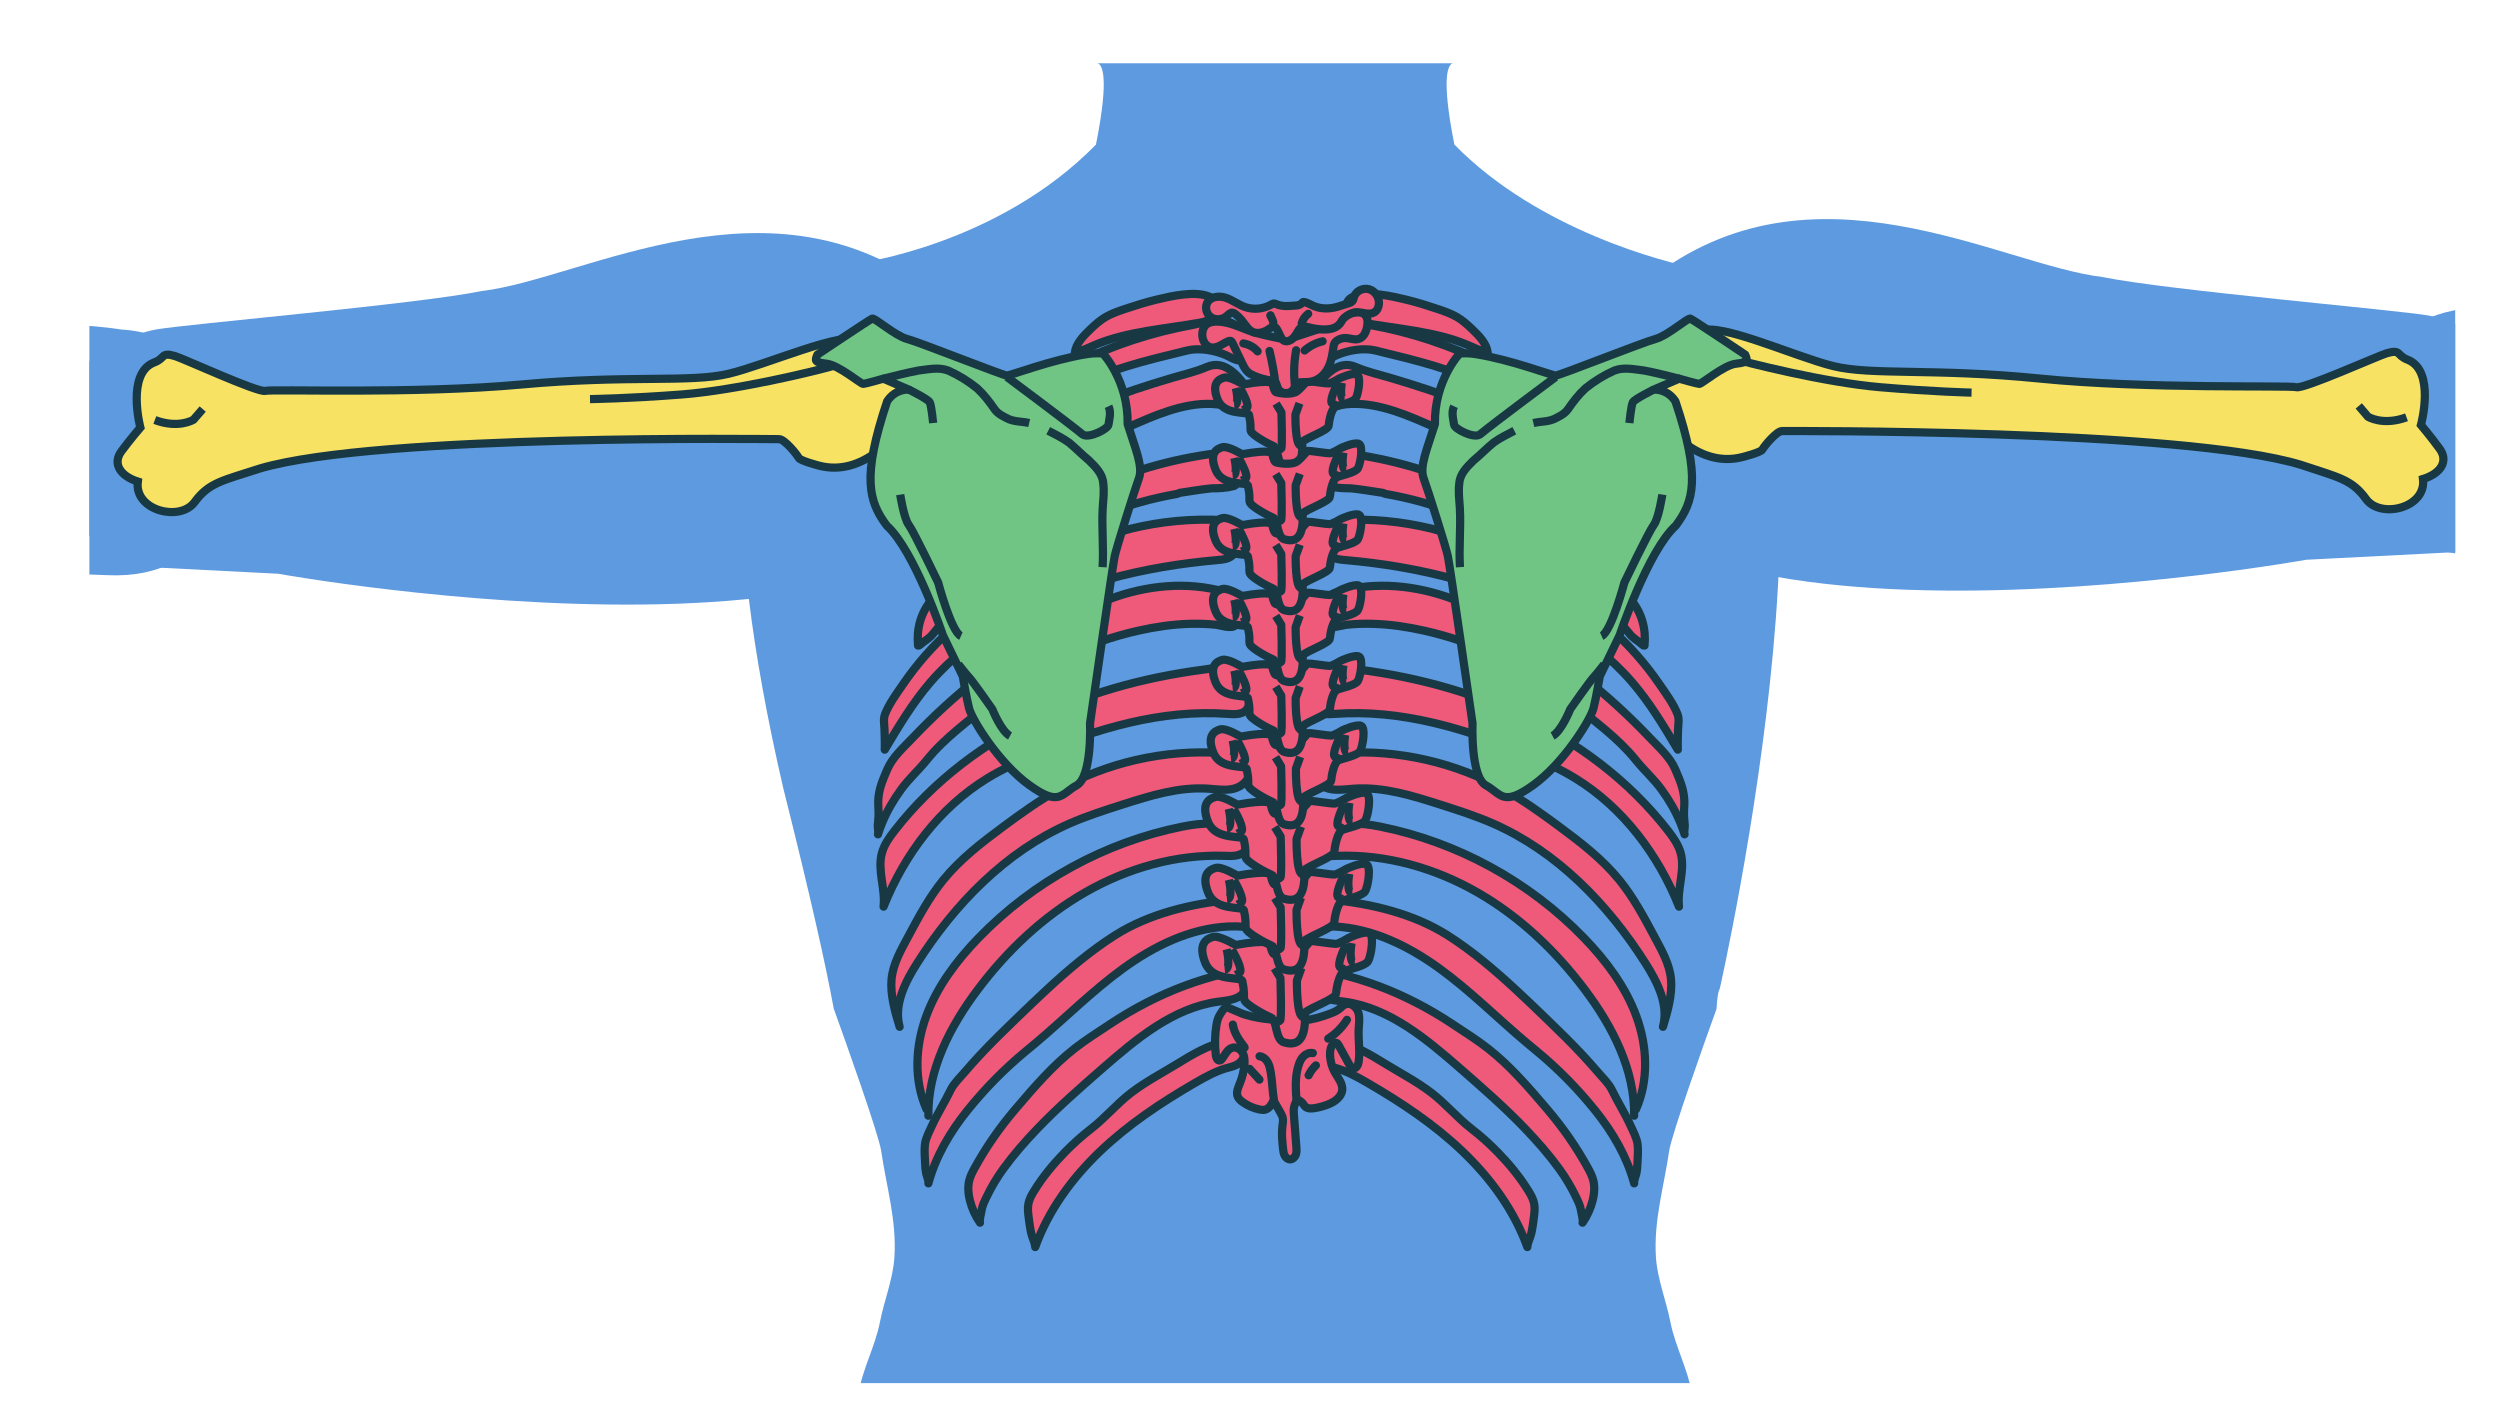 <svg xmlns="http://www.w3.org/2000/svg" xmlns:xlink="http://www.w3.org/1999/xlink" width="1920" zoomAndPan="magnify" viewBox="0 0 1440 810" height="1080" preserveAspectRatio="xMidYMid meet" version="1.0"><defs><clipPath id="06dab74e53"><path d="M 426 36 L 1026 36 L 1026 796.691 L 426 796.691 Z M 426 36 " clip-rule="nonzero"/></clipPath><clipPath id="04b9fec740"><path d="M 1359 104 L 1414.199 104 L 1414.199 320 L 1359 320 Z M 1359 104 " clip-rule="nonzero"/></clipPath><clipPath id="f8c76ee368"><path d="M 900 126 L 1414.199 126 L 1414.199 341 L 900 341 Z M 900 126 " clip-rule="nonzero"/></clipPath><clipPath id="c5ba9c4ebc"><path d="M 886 123 L 1414.199 123 L 1414.199 361 L 886 361 Z M 886 123 " clip-rule="nonzero"/></clipPath><clipPath id="33f3ef94b5"><path d="M 1291 167 L 1414.199 167 L 1414.199 310 L 1291 310 Z M 1291 167 " clip-rule="nonzero"/></clipPath><clipPath id="5a60ca4aa9"><path d="M 51.48 184 L 135 184 L 135 386 L 51.48 386 Z M 51.48 184 " clip-rule="nonzero"/></clipPath><clipPath id="40259b549c"><path d="M 51.48 134 L 588 134 L 588 349 L 51.48 349 Z M 51.48 134 " clip-rule="nonzero"/></clipPath><clipPath id="f577461be2"><path d="M 51.48 128 L 590 128 L 590 362 L 51.48 362 Z M 51.48 128 " clip-rule="nonzero"/></clipPath><clipPath id="ec81cf750d"><path d="M 51.48 168 L 184 168 L 184 311 L 51.48 311 Z M 51.48 168 " clip-rule="nonzero"/></clipPath></defs><g clip-path="url(#06dab74e53)"><path fill="#5e9adf" d="M 962.16 761.527 C 959.746 749.195 954.609 736.734 953.809 724.055 C 952.473 702.969 958.441 683.5 961.441 662.941 C 962.812 653.543 981.82 600.262 988.73 581.086 C 989.355 570.184 990.527 569.805 990.527 569.805 C 990.527 569.805 1076.75 189.688 977.887 154.664 C 959.562 151.34 885.977 132.648 837.719 83.273 C 829.574 42.398 834.605 37.008 836.824 36.441 C 836.824 36.441 632.176 36.441 632.176 36.441 C 634.395 37.008 639.426 42.398 631.281 83.273 C 574.664 141.199 494.141 151.676 494.141 151.676 C 494.141 151.676 479.121 154.195 459.406 160.512 C 457.336 162.504 455.398 164.637 453.57 166.844 C 453.508 166.926 453.121 167.402 452.902 167.672 C 452.781 167.824 452.664 167.977 452.641 168.004 C 452.086 168.742 451.531 169.48 450.988 170.227 C 449.809 171.852 448.672 173.504 447.566 175.176 C 446.395 176.941 445.266 178.734 444.164 180.539 C 426.93 214.176 412.957 289.211 451.18 454.043 C 467.121 517.492 475.824 556.871 480.234 580.98 C 487.109 600.066 506.188 653.523 507.559 662.941 C 510.559 683.5 516.527 702.969 515.191 724.055 C 514.391 736.734 509.254 749.195 506.84 761.527 C 504.062 775.73 496.629 788.746 494.387 803.324 C 492.82 813.504 492.828 824.066 495.379 834.098 C 497.691 843.199 502.887 851.539 506.387 860.293 C 538.129 860.508 569.875 860.34 601.617 860.34 C 601.617 860.34 867.383 860.34 867.383 860.34 C 899.125 860.34 930.875 860.508 962.613 860.293 C 966.113 851.539 971.309 843.199 973.621 834.098 C 976.172 824.066 976.18 813.504 974.613 803.324 C 972.371 788.746 964.938 775.73 962.16 761.527 Z M 962.16 761.527 " fill-opacity="1" fill-rule="nonzero"/></g><g clip-path="url(#04b9fec740)"><path fill="#5e9adf" d="M 1359.848 260.727 C 1356.844 243.609 1361.137 189.035 1413.371 178.832 C 1496.258 154.473 1609.941 172.883 1617.703 173.379 C 1705.078 178.93 1764.656 168.773 1764.656 168.773 C 1818.102 132.598 1844.992 116.012 1854.23 116.691 C 1861.461 117.227 1889.77 110.266 1893.234 108.516 C 1896.695 106.766 1933.359 104.605 1933.359 104.605 C 1933.359 104.605 1943.117 103.445 1943.395 110.074 C 1946.016 126.371 1905.574 139.184 1899.676 139.496 C 1893.781 139.809 1877.703 150.379 1877.703 150.379 C 1877.703 150.379 1932.742 155.598 1969.246 157.891 C 2005.75 160.184 2035.973 155.273 2034.324 171.664 C 2032.68 188.055 1936.383 187.82 1932.793 189.121 C 1929.203 190.426 1931.098 197.129 1931.781 198.191 C 1932.469 199.254 1973.207 202.184 2006.02 204.746 C 2038.836 207.309 2048.828 210.566 2048.352 223.926 C 2047.875 237.285 1921.32 226.961 1921.32 226.961 C 1921.32 226.961 1914.848 236.512 1916.703 237.699 C 1918.559 238.891 2027.652 248.395 2028.117 257.355 C 2027.086 279.48 1906.879 259.223 1906.879 259.223 C 1906.879 259.223 1902.867 260.062 1903.742 263.398 C 1904.613 266.734 1985.688 284.371 1979.715 292.617 C 1977.113 302.625 1977.961 305.062 1881.5 286.266 C 1863.375 283.949 1797.195 259.098 1787.266 257.656 C 1777.336 256.211 1747.152 260.289 1741.785 259.746 C 1736.418 259.203 1659.613 270.906 1599.762 286.812 C 1530.879 307.297 1500 307.266 1440.141 317.996 C 1380.281 328.73 1362.867 277.926 1359.848 260.727 Z M 1359.848 260.727 " fill-opacity="1" fill-rule="nonzero"/></g><g clip-path="url(#f8c76ee368)"><path fill="#5e9adf" d="M 900.863 238.941 C 900.809 233.008 901.23 227.301 902.039 221.816 C 912.828 202.16 929.156 177.574 950.16 161.012 C 1043.789 87.18 1152.109 152.691 1211.125 159.574 C 1247.469 167.105 1381.414 178.602 1398.949 181.762 C 1398.949 181.762 1459.336 192.02 1456.422 247.797 C 1454.277 288.812 1432.41 307.492 1420.988 314.504 C 1420.977 314.586 1420.965 314.664 1420.953 314.746 C 1420.785 314.766 1420.617 314.801 1420.453 314.832 C 1416.641 317.117 1414.121 318.043 1414.121 318.043 C 1414.121 318.043 1328.348 322.426 1328.348 322.426 C 1328.348 322.426 912.598 397.551 900.863 238.941 Z M 900.863 238.941 " fill-opacity="1" fill-rule="nonzero"/></g><path fill="#f7e264" d="M 1374.828 203.352 C 1369.957 204.734 1326.84 224.168 1322.609 222.98 C 1318.375 221.793 1236.828 224.234 1174.988 218.066 C 1113.875 211.969 1078.004 216.387 1055.914 210.914 C 1033.824 205.438 990.789 185.637 979.941 190.801 C 969.098 195.965 949.609 222.367 953.629 233.875 C 957.648 245.383 978.133 269.965 1003.613 263.352 C 1003.613 263.352 1014.391 260.664 1015.227 258.965 C 1016.059 257.27 1023.43 248.23 1026.625 248.324 C 1029.82 248.414 1256.801 247.004 1325.113 267.621 C 1346.703 274.887 1354.48 275.863 1362.797 287.371 C 1371.109 298.879 1397.586 292.547 1395.574 275.805 C 1406.168 272.5 1410.176 265.336 1405.184 258.465 C 1400.191 251.59 1394.367 244.699 1394.367 244.699 C 1394.367 244.699 1402.914 213.406 1386.656 207.125 C 1380.188 204.668 1383.043 201.016 1374.828 203.352 Z M 1374.828 203.352 " fill-opacity="1" fill-rule="nonzero"/><g clip-path="url(#c5ba9c4ebc)"><path stroke-linecap="butt" transform="matrix(0.928, -0.18, 0.18, 0.928, 1179.098, 241.906)" fill="none" stroke-linejoin="miter" d="M 211.128 -0.528 C 205.788 -0.076 157.069 11.407 152.914 9.319 C 148.755 7.23 63.544 -6.701 0.545 -25.597 C -61.714 -44.273 -99.872 -46.927 -121.715 -57.073 C -143.558 -67.223 -184.269 -96.485 -196.581 -93.31 C -208.889 -90.135 -234.467 -66.642 -232.615 -53.875 C -230.763 -41.108 -214.446 -11.433 -186.639 -13.158 C -186.639 -13.158 -174.9 -13.774 -173.689 -15.37 C -172.482 -16.963 -162.999 -24.865 -159.698 -24.123 C -156.397 -23.384 79.695 20.987 146.501 56.201 C 167.463 68.109 175.346 70.694 181.662 84.329 C 187.973 97.963 216.758 96.731 218.049 78.932 C 229.722 77.638 235.333 71.004 231.534 62.858 C 227.736 54.708 223.077 46.373 223.077 46.373 C 223.077 46.373 238.275 15.589 222.654 5.78 C 216.429 1.921 220.134 -1.296 211.128 -0.528 Z M 211.128 -0.528 " stroke="#183944" stroke-width="5" stroke-opacity="1" stroke-miterlimit="10"/></g><path fill="#f7e264" d="M 1358.645 233.816 C 1358.645 233.816 1363.941 240.023 1363.941 240.023 C 1363.941 240.023 1372.449 245.418 1386.16 240.359 " fill-opacity="1" fill-rule="nonzero"/><g clip-path="url(#33f3ef94b5)"><path stroke-linecap="butt" transform="matrix(0.928, -0.18, 0.18, 0.928, 1372.448, 237.326)" fill="none" stroke-linejoin="miter" d="M -13.631 -6.434 C -13.631 -6.434 -9.382 1.084 -9.382 1.084 C -9.382 1.084 -1.633 8.406 13.633 5.92 " stroke="#183944" stroke-width="5" stroke-opacity="1" stroke-miterlimit="10"/></g><path stroke-linecap="butt" transform="matrix(0.928, -0.18, 0.18, 0.928, 1055.046, 215.54)" fill-opacity="1" fill="#f7e264" fill-rule="nonzero" stroke-linejoin="miter" d="M -81.541 -25.137 C -81.541 -25.137 -76.438 -30.833 -62.567 -23.5 C -48.701 -16.163 -4.126 4.394 27.115 13.301 C 58.36 22.205 81.541 27.246 81.541 27.246 " stroke="#183944" stroke-width="5" stroke-opacity="1" stroke-miterlimit="10"/><g clip-path="url(#5a60ca4aa9)"><path fill="#5e9adf" d="M 134.113 263.77 C 134.789 246.402 123.195 192.902 70.062 189.812 C -15.348 176.82 -125.523 210.355 -133.148 211.887 C -218.98 229.137 -279.387 227.082 -279.387 227.082 C -337.211 198.426 -366.086 185.602 -375.148 187.52 C -382.238 189.02 -411.23 185.93 -414.895 184.664 C -418.562 183.395 -455.184 186.184 -455.184 186.184 C -455.184 186.184 -465.008 186.348 -464.395 192.953 C -464.801 209.453 -423 216.711 -417.113 216.23 C -411.23 215.746 -393.875 224.059 -393.875 224.059 C -393.875 224.059 -447.715 236.629 -483.578 243.812 C -519.445 250.992 -550.055 250.191 -546.215 266.211 C -542.379 282.23 -446.992 269.051 -443.258 269.859 C -439.527 270.668 -440.5 277.562 -441.035 278.707 C -441.574 279.852 -481.547 288.234 -513.719 295.188 C -545.891 302.137 -555.355 306.711 -553.086 319.887 C -550.82 333.059 -426.801 305.812 -426.801 305.812 C -426.801 305.812 -419.102 314.402 -420.781 315.832 C -422.461 317.258 -529.285 341.348 -528.543 350.289 C -524.543 372.074 -408.152 335.836 -408.152 335.836 C -408.152 335.836 -404.062 336.133 -404.48 339.555 C -404.898 342.973 -482.863 371.352 -475.836 378.723 C -471.914 388.289 -472.422 390.82 -379.367 359.223 C -361.719 354.488 -299.484 320.965 -289.836 318.199 C -280.191 315.434 -249.73 315.418 -244.488 314.156 C -239.242 312.895 -161.559 314.164 -100.113 321.879 C -29.102 332.914 1.488 328.73 62.25 331.316 C 123.012 333.898 133.434 281.215 134.113 263.77 Z M 134.113 263.77 " fill-opacity="1" fill-rule="nonzero"/></g><g clip-path="url(#40259b549c)"><path fill="#5e9adf" d="M 587.73 246.992 C 587.785 241.059 587.363 235.355 586.555 229.867 C 575.766 210.211 559.438 185.625 538.434 169.062 C 444.805 95.23 336.484 160.742 277.469 167.625 C 241.125 175.156 107.18 186.652 89.645 189.812 C 89.645 189.812 29.258 200.07 32.172 255.848 C 34.316 296.863 56.18 315.543 67.605 322.555 C 67.617 322.637 67.629 322.715 67.641 322.797 C 67.809 322.816 67.977 322.852 68.141 322.883 C 71.953 325.168 74.473 326.094 74.473 326.094 C 74.473 326.094 160.246 330.477 160.246 330.477 C 160.246 330.477 575.996 405.602 587.73 246.992 Z M 587.73 246.992 " fill-opacity="1" fill-rule="nonzero"/></g><path fill="#f7e264" d="M 100.836 205.012 C 105.699 206.438 148.645 226.242 152.887 225.09 C 157.129 223.941 238.652 227.094 300.543 221.461 C 361.707 215.895 397.539 220.625 419.676 215.344 C 441.812 210.059 485.016 190.633 495.816 195.891 C 506.617 201.152 525.875 227.719 521.758 239.195 C 517.641 250.668 496.938 275.066 471.516 268.234 C 471.516 268.234 460.766 265.453 459.945 263.75 C 459.125 262.043 451.836 252.941 448.641 253.008 C 445.441 253.07 218.48 249.688 149.992 269.711 C 128.344 276.789 120.555 277.695 112.141 289.133 C 103.727 300.566 77.305 294.004 79.465 277.281 C 68.902 273.887 64.953 266.688 70.008 259.855 C 75.059 253.027 80.941 246.188 80.941 246.188 C 80.941 246.188 72.668 214.82 88.977 208.684 C 95.469 206.277 92.641 202.605 100.836 205.012 Z M 100.836 205.012 " fill-opacity="1" fill-rule="nonzero"/><g clip-path="url(#f577461be2)"><path stroke-linecap="butt" transform="matrix(0.928, 0.18, -0.18, 0.928, 296.179, 245.237)" fill="none" stroke-linejoin="miter" d="M -211.063 -2.342 C -205.723 -1.843 -157.108 10.06 -152.934 8.006 C -148.758 5.956 -63.428 -7.232 -0.268 -25.582 C 62.15 -43.716 100.331 -46.037 122.262 -55.994 C 144.192 -65.955 185.153 -94.861 197.435 -91.58 C 209.719 -88.295 235.09 -64.584 233.131 -51.83 C 231.17 -39.079 214.589 -9.551 186.799 -11.515 C 186.799 -11.515 175.069 -12.234 173.873 -13.838 C 172.676 -15.445 163.265 -23.429 159.959 -22.715 C 156.648 -22.004 -79.822 20.314 -146.93 54.947 C -167.991 66.672 -175.9 69.186 -182.331 82.768 C -188.764 96.345 -217.538 94.863 -218.671 77.054 C -230.33 75.66 -235.886 68.978 -232.015 60.86 C -228.147 52.746 -223.416 44.453 -223.416 44.453 C -223.416 44.453 -238.346 13.536 -222.642 3.868 C -216.383 0.057 -220.063 -3.187 -211.063 -2.342 Z M -211.063 -2.342 " stroke="#183944" stroke-width="5" stroke-opacity="1" stroke-miterlimit="10"/></g><path fill="#f7e264" d="M 116.758 235.613 C 116.758 235.613 111.406 241.777 111.406 241.777 C 111.406 241.777 102.848 247.094 89.184 241.918 " fill-opacity="1" fill-rule="nonzero"/><g clip-path="url(#ec81cf750d)"><path stroke-linecap="butt" transform="matrix(0.928, 0.18, -0.18, 0.928, 102.919, 239.03)" fill="none" stroke-linejoin="miter" d="M 13.687 -6.345 C 13.687 -6.345 9.372 1.14 9.372 1.14 C 9.372 1.14 1.554 8.391 -13.687 5.774 " stroke="#183944" stroke-width="5" stroke-opacity="1" stroke-miterlimit="10"/></g><path stroke-linecap="butt" transform="matrix(0.928, 0.18, -0.18, 0.928, 420.497, 219.95)" fill-opacity="1" fill="#f7e264" fill-rule="nonzero" stroke-linejoin="miter" d="M 81.768 -24.402 C 81.768 -24.402 76.711 -30.136 62.779 -22.926 C 48.851 -15.713 4.1 4.458 -27.22 13.09 C -58.538 21.725 -81.767 26.565 -81.767 26.565 " stroke="#183944" stroke-width="5" stroke-opacity="1" stroke-miterlimit="10"/><path stroke-linecap="round" transform="matrix(0.945, 0, 0, 0.945, 626.264, 272.299)" fill-opacity="1" fill="#ef597a" fill-rule="nonzero" stroke-linejoin="round" d="M 51.74 -57.827 C 36.452 -53.238 21.098 -48.624 6.636 -41.861 C -12.748 -32.794 -30.149 -20.041 -47.169 -7.064 C -63.573 5.446 -79.948 18.435 -92.462 34.84 C -95.724 39.118 -98.75 43.695 -100.358 48.834 C -101.962 53.972 -102.02 59.781 -99.519 64.547 C -99.267 65.027 -98.94 65.535 -98.415 65.672 C -97.679 65.862 -97.006 65.238 -96.501 64.667 C -92.429 60.062 -88.357 55.452 -84.165 50.954 C -50.394 14.706 -8.738 -14.158 37.059 -33.051 C 53.459 -39.818 71.902 -45.342 88.678 -39.574 C 92.754 -38.173 98.166 -36.511 100.638 -40.042 C 102.734 -43.043 100.576 -47.082 98.451 -50.063 C 95.462 -54.255 92.415 -58.509 88.368 -61.692 C 83.411 -65.59 78.516 -66.934 72.807 -64.454 C 66.122 -61.543 58.718 -59.923 51.74 -57.827 Z M 51.74 -57.827 " stroke="#183944" stroke-width="5" stroke-opacity="1" stroke-miterlimit="4"/><path stroke-linecap="round" transform="matrix(0.945, 0, 0, 0.945, 659.786, 186.239)" fill-opacity="1" fill="#ef597a" fill-rule="nonzero" stroke-linejoin="round" d="M -12.412 -8.782 C -16.484 -7.414 -20.572 -5.987 -24.107 -3.949 C -27.683 -1.882 -30.589 0.755 -33.388 3.409 C -37.936 7.717 -42.462 12.459 -43.033 17.928 C -38.622 16.837 -34.736 14.836 -30.689 13.129 C -11.101 4.848 12.116 3.38 34.002 -0.539 C 40.009 -1.618 42.233 -5.045 42.94 -9.468 C 43.382 -12.222 42.274 -14.772 38.967 -16.228 C 30.31 -20.043 15.444 -16.542 6.729 -14.45 C 0.189 -12.879 -6.153 -10.886 -12.412 -8.782 Z M -12.412 -8.782 " stroke="#183944" stroke-width="5" stroke-opacity="1" stroke-miterlimit="4"/><path stroke-linecap="round" transform="matrix(0.945, 0, 0, 0.945, 632.753, 229.972)" fill-opacity="1" fill="#ef597a" fill-rule="nonzero" stroke-linejoin="round" d="M -85.869 30.262 C -87.857 32.329 -89.85 34.495 -90.842 37.112 C -92.702 42.011 -91.334 49.097 -89.18 48.423 C -26.102 -10.042 -0.214 -16.565 54.034 -29.728 C 61.359 -31.506 70.789 -29.856 77.648 -26.876 C 79.76 -25.958 81.687 -24.643 83.911 -23.99 C 86.135 -23.333 88.893 -23.515 90.381 -25.189 C 91.249 -26.169 91.538 -27.488 91.65 -28.757 C 92.233 -35.185 88.843 -41.796 83.105 -45.409 C 77.871 -48.704 71.058 -49.324 65.159 -47.331 C 59.627 -45.463 53.848 -44.685 48.101 -43.437 C 35.724 -40.754 23.57 -37.199 11.754 -32.841 C -12.033 -24.069 -34.436 -12.034 -54.482 2.77 C -65.752 11.088 -76.273 20.286 -85.869 30.262 Z M -85.869 30.262 " stroke="#183944" stroke-width="5" stroke-opacity="1" stroke-miterlimit="4"/><path stroke-linecap="round" transform="matrix(0.945, 0, 0, 0.945, 621.181, 316.555)" fill-opacity="1" fill="#ef597a" fill-rule="nonzero" stroke-linejoin="round" d="M -88.562 51.234 C -81.729 42.676 -74.432 35.305 -65.324 28.823 C -62.17 26.793 -59.367 24.362 -56.56 21.935 C -56.159 21.588 -55.415 21.642 -55.014 21.295 C -44.993 12.617 -34.736 5.837 -23.33 -1.232 C 3.434 -18.099 29.743 -28.612 60.187 -33.941 C 60.563 -33.912 61.365 -34.607 61.737 -34.582 C 68.575 -35.595 74.665 -36.657 81.102 -37.323 C 85.616 -37.377 89.754 -37.455 94.347 -38.629 C 95.869 -38.894 96.724 -40.337 97.233 -42.181 C 98.304 -46.612 98.651 -51.47 95.153 -55.104 C 90.937 -59.168 85.277 -58.82 79.584 -58.101 C 50.344 -53.814 24.944 -45.492 -1.155 -32.709 C -17.129 -24.838 -31.631 -16.483 -46.27 -6.263 C -62.108 5.002 -77.177 15.945 -89.435 30.551 C -96.074 38.459 -98.778 48.245 -97.765 58.518 C -97.256 58.65 -96.773 58.27 -96.384 57.919 C -93.18 54.996 -91.266 54.624 -88.562 51.234 Z M -88.562 51.234 " stroke="#183944" stroke-width="5" stroke-opacity="1" stroke-miterlimit="4"/><path stroke-linecap="round" transform="matrix(0.945, 0, 0, 0.945, 610.751, 365.561)" fill-opacity="1" fill="#ef597a" fill-rule="nonzero" stroke-linejoin="round" d="M 105.03 -67.211 C 105.162 -67.12 105.05 -66.88 104.889 -66.856 C 104.728 -66.831 104.575 -66.934 104.443 -67.029 C 102.611 -68.398 100.937 -68.476 99.101 -69.84 C 79.969 -70.791 61.725 -69.109 43.159 -64.644 C 37.371 -63.251 31.848 -60.948 26.403 -58.587 C 9.97 -51.46 -6.248 -42.824 -21.904 -34.039 C -37.841 -25.093 -53.245 -15.026 -66.891 -2.818 C -77.735 6.885 -87.405 17.902 -95.64 29.899 C -99.588 35.65 -104.363 42.053 -106.893 48.594 C -108.005 51.467 -107.249 54.931 -107.17 58.007 C -107.063 62.034 -106.885 66.064 -107.025 70.095 C -98.493 55.783 -89.906 41.388 -79.013 28.779 C -66.234 13.987 -50.5 1.928 -33.604 -7.899 C 5.613 -30.707 50.852 -41.571 96.046 -45.495 C 98.961 -45.747 102.07 -46.044 104.368 -47.859 C 109.408 -51.836 107.407 -59.782 104.947 -65.715 " stroke="#183944" stroke-width="5" stroke-opacity="1" stroke-miterlimit="4"/><path stroke-linecap="round" transform="matrix(0.945, 0, 0, 0.945, 609.117, 408.995)" fill-opacity="1" fill="#ef597a" fill-rule="nonzero" stroke-linejoin="round" d="M -104.117 37.027 C -103.997 36.741 -103.873 36.456 -103.749 36.167 C -100.582 28.762 -94.096 23.045 -88.56 17.228 C -82.223 10.568 -75.666 4.111 -68.886 -2.103 C -55.475 -14.398 -41.175 -25.738 -25.995 -35.771 C -7.557 -47.954 11.229 -59.993 31.932 -67.732 C 54.157 -76.033 78.813 -78.588 101.828 -72.089 C 104.502 -71.337 107.363 -70.175 108.62 -67.695 C 109.286 -66.38 109.397 -64.859 109.459 -63.383 C 109.579 -60.414 109.55 -57.442 109.364 -54.478 C 109.306 -53.564 109.215 -52.593 108.649 -51.873 C 106.446 -49.079 99.293 -51.716 96.449 -52.01 C 91.137 -52.56 85.783 -52.721 80.446 -52.56 C 69.925 -52.241 59.461 -50.683 49.2 -48.372 C 33.793 -44.903 18.778 -39.715 4.486 -32.997 C -11.447 -25.506 -27.049 -16.159 -40.539 -4.79 C -53.946 6.517 -68.601 16.683 -79.689 30.482 C -84.617 36.617 -90.52 41.826 -95.204 48.238 C -99.859 54.601 -103.873 61.451 -106.875 68.743 C -107.821 71.042 -108.669 73.386 -109.409 75.759 C -108.962 74.324 -109.603 71.832 -109.525 70.265 C -109.434 68.446 -109.165 66.643 -109.082 64.824 C -108.971 62.488 -109.152 60.173 -109.252 57.842 C -109.587 49.946 -107.09 43.976 -104.117 37.027 Z M -104.117 37.027 " stroke="#183944" stroke-width="5" stroke-opacity="1" stroke-miterlimit="4"/><path stroke-linecap="round" transform="matrix(0.945, 0, 0, 0.945, 613.317, 453.392)" fill-opacity="1" fill="#ef597a" fill-rule="nonzero" stroke-linejoin="round" d="M -13.213 -44.112 C -48.241 -27.77 -80.082 -3.978 -103.771 26.564 C -106.95 30.661 -110.034 34.99 -111.427 39.98 C -114.395 50.596 -109.207 61.89 -110.456 72.846 C -97.83 41.104 -76.242 12.376 -47.109 -5.463 C -37.96 -11.064 -28.178 -15.554 -18.302 -19.75 C 19.004 -35.613 59.117 -47.643 99.545 -44.637 C 103.514 -44.344 108.148 -44.154 110.74 -47.172 C 113.419 -50.289 112.361 -55.105 110.529 -58.784 C 108.024 -63.82 103.042 -71.782 96.878 -72.687 C 93.054 -73.245 88.718 -72.166 84.935 -71.679 C 80.239 -71.071 75.555 -70.381 70.887 -69.599 C 52.416 -66.519 34.16 -62.067 16.429 -56.019 C 6.35 -52.575 -3.56 -48.619 -13.213 -44.112 Z M -13.213 -44.112 " stroke="#183944" stroke-width="5" stroke-opacity="1" stroke-miterlimit="4"/><path stroke-linecap="round" transform="matrix(0.945, 0, 0, 0.945, 616.587, 512.414)" fill-opacity="1" fill="#ef597a" fill-rule="nonzero" stroke-linejoin="round" d="M -104.135 83.633 C -106.897 74.637 -109.952 64.008 -109.038 54.5 C -108.149 45.206 -103.242 36.744 -98.93 28.666 C -92.543 16.706 -86.102 4.659 -77.549 -5.862 C -67.168 -18.624 -53.984 -28.769 -40.759 -38.551 C -30.151 -46.397 -19.403 -54.111 -7.901 -60.581 C 22.211 -77.519 57.285 -85.502 91.76 -83.265 C 95.509 -83.021 99.35 -82.633 102.723 -80.975 C 106.097 -79.317 108.949 -76.125 109.189 -72.376 C 109.52 -67.146 104.691 -62.793 99.606 -61.516 C 94.521 -60.238 89.188 -61.168 83.958 -61.528 C 66.128 -62.752 48.604 -57.245 31.579 -51.809 C 20.719 -48.336 9.83 -44.855 -0.613 -40.262 C -39.618 -23.114 -70.616 8.897 -93.469 44.855 C -100.886 56.522 -107.782 70.305 -104.135 83.633 Z M -104.135 83.633 " stroke="#183944" stroke-width="5" stroke-opacity="1" stroke-miterlimit="4"/><path stroke-linecap="round" transform="matrix(0.945, 0, 0, 0.945, 623.612, 558.528)" fill-opacity="1" fill="#ef597a" fill-rule="nonzero" stroke-linejoin="round" d="M -95.141 85.141 C -103 67.464 -102.041 46.698 -95.406 28.525 C -88.771 10.351 -76.869 -5.487 -63.412 -19.39 C -30.137 -53.777 13.751 -77.755 60.669 -87.168 C 72.575 -89.558 85.97 -90.744 95.908 -83.77 C 98.62 -81.869 101.126 -78.904 100.654 -75.626 C 100.262 -72.86 97.777 -70.768 95.102 -69.938 C 92.432 -69.107 89.571 -69.28 86.776 -69.379 C 57.077 -70.417 27.406 -61.938 1.622 -47.171 C -24.159 -32.4 -46.156 -11.506 -64.003 12.249 C -80.821 34.631 -94.459 61.039 -94.038 89.031 " stroke="#183944" stroke-width="5" stroke-opacity="1" stroke-miterlimit="4"/><path stroke-linecap="round" transform="matrix(0.945, 0, 0, 0.945, 628.485, 599.87)" fill-opacity="1" fill="#ef597a" fill-rule="nonzero" stroke-linejoin="round" d="M -99.182 86.5 C -98.81 85.127 -100.282 81.766 -100.567 80.303 C -100.927 78.479 -101.071 76.826 -101.146 75.003 C -101.311 70.926 -101.745 66.854 -101.29 62.778 C -100.873 59.016 -98.554 54.774 -97.003 51.356 C -93.622 43.906 -89.194 36.998 -85.676 29.672 C -83.745 25.662 -80.045 22.169 -77.168 18.816 C -74.162 15.314 -71.087 11.871 -67.941 8.493 C -60.789 0.812 -53.285 -6.539 -45.724 -13.819 C -33.082 -25.99 -20.436 -38.202 -6.781 -49.244 C 0.045 -54.763 7.118 -59.984 14.531 -64.693 C 35.185 -77.823 61.18 -84.057 85.34 -86.31 C 88.254 -86.583 91.595 -86.844 94.005 -84.971 C 96.568 -82.978 97.87 -79.402 99.011 -76.5 C 99.309 -75.744 101.876 -67.942 101.442 -68.083 C 95.725 -69.956 89.61 -70.336 83.599 -70.055 C 60.316 -68.968 38.442 -58.202 19.57 -44.527 C 0.698 -30.847 -15.797 -14.203 -33.632 0.804 C -35.765 2.598 -37.919 4.371 -40.064 6.149 C -53.087 16.935 -64.877 28.973 -75.448 42.116 C -86.023 55.258 -94.75 70.133 -99.182 86.5 Z M -99.182 86.5 " stroke="#183944" stroke-width="5" stroke-opacity="1" stroke-miterlimit="4"/><path stroke-linecap="round" transform="matrix(0.945, 0, 0, 0.945, 638.052, 632.235)" fill-opacity="1" fill="#ef597a" fill-rule="nonzero" stroke-linejoin="round" d="M -84.738 52.081 C -84.672 51.68 -84.593 51.279 -84.502 50.878 C -83.891 48.224 -82.688 45.748 -81.377 43.358 C -74.134 30.133 -66.006 18.425 -56.159 6.883 C -45.001 -6.201 -33.715 -19.418 -20.093 -30.039 C -13.363 -35.289 -6.041 -39.853 1.057 -44.599 C 8.416 -49.519 16.056 -54.021 23.935 -58.056 C 38.748 -65.642 54.42 -71.562 70.614 -75.427 C 75.359 -76.564 81.432 -77.031 84.054 -72.918 C 86.443 -69.168 83.946 -63.918 80.143 -61.619 C 76.335 -59.325 71.697 -59.077 67.294 -58.473 C 39.823 -54.715 17.255 -35.69 -3.631 -17.45 C -17.063 -5.726 -30.499 6.048 -42.851 18.926 C -50.28 26.669 -57.374 34.772 -63.683 43.466 C -67.577 48.836 -70.988 54.549 -73.845 60.54 C -75.106 63.177 -76.441 65.79 -76.875 68.692 C -77.078 70.06 -78.479 75.311 -77.851 76.22 C -80.674 72.132 -82.762 67.539 -83.99 62.722 C -84.87 59.254 -85.304 55.604 -84.738 52.081 Z M -84.738 52.081 " stroke="#183944" stroke-width="5" stroke-opacity="1" stroke-miterlimit="4"/><path stroke-linecap="round" transform="matrix(0.945, 0, 0, 0.945, 654.521, 658.868)" fill-opacity="1" fill="#ef597a" fill-rule="nonzero" stroke-linejoin="round" d="M 57.003 -46.712 C 61.72 -47.857 65.656 -50.177 66.041 -55.766 C 66.189 -57.949 65.152 -60.173 63.387 -61.454 C 60.807 -63.327 57.276 -63.063 54.159 -62.401 C 43.501 -60.144 33.981 -54.352 24.691 -48.655 C 15.315 -42.909 5.505 -37.787 -3.243 -31.073 C -11.945 -24.4 -18.886 -15.905 -27.626 -9.141 C -33.248 -4.784 -38.627 0.036 -43.592 5.134 C -50.624 12.356 -57.086 20.178 -62.369 28.781 C -63.828 31.158 -65.213 33.642 -65.759 36.379 C -66.329 39.215 -65.962 42.146 -65.589 45.015 C -65.168 48.261 -64.75 51.518 -63.998 54.706 C -63.361 57.422 -61.778 60.146 -61.621 62.895 C -53.617 40.567 -39.21 20.897 -22.049 4.526 C -4.884 -11.849 15.017 -25.099 35.527 -37.018 C 42.344 -40.982 49.343 -44.848 57.003 -46.712 Z M 57.003 -46.712 " stroke="#183944" stroke-width="5" stroke-opacity="1" stroke-miterlimit="4"/><path stroke-linecap="round" transform="matrix(0.945, 0, 0, 0.945, 849.768, 272.299)" fill-opacity="1" fill="#ef597a" fill-rule="nonzero" stroke-linejoin="round" d="M -51.741 -57.827 C -36.449 -53.238 -21.095 -48.624 -6.638 -41.861 C 12.747 -32.794 30.152 -20.041 47.168 -7.064 C 63.576 5.446 79.947 18.435 92.461 34.84 C 95.727 39.118 98.753 43.695 100.357 48.834 C 101.961 53.972 102.019 59.781 99.522 64.547 C 99.27 65.027 98.939 65.535 98.414 65.672 C 97.678 65.862 97.008 65.238 96.504 64.667 C 92.428 60.062 88.36 55.452 84.168 50.954 C 50.392 14.706 8.741 -14.158 -37.061 -33.051 C -53.461 -39.818 -71.899 -45.342 -88.675 -39.574 C -92.755 -38.173 -98.167 -36.511 -100.635 -40.042 C -102.731 -43.043 -100.573 -47.082 -98.452 -50.063 C -95.463 -54.255 -92.416 -58.509 -88.369 -61.692 C -83.408 -65.59 -78.518 -66.934 -72.808 -64.454 C -66.124 -61.543 -58.715 -59.923 -51.741 -57.827 Z M -51.741 -57.827 " stroke="#183944" stroke-width="5" stroke-opacity="1" stroke-miterlimit="4"/><path stroke-linecap="round" transform="matrix(0.945, 0, 0, 0.945, 816.246, 186.239)" fill-opacity="1" fill="#ef597a" fill-rule="nonzero" stroke-linejoin="round" d="M 12.41 -8.782 C 16.482 -7.414 20.571 -5.987 24.106 -3.949 C 27.686 -1.882 30.588 0.755 33.387 3.409 C 37.934 7.717 42.461 12.459 43.032 17.928 C 38.621 16.837 34.734 14.836 30.687 13.129 C 11.104 4.848 -12.117 3.38 -33.999 -0.539 C -40.01 -1.618 -42.23 -5.045 -42.941 -9.468 C -43.384 -12.222 -42.276 -14.772 -38.968 -16.228 C -30.312 -20.043 -15.441 -16.542 -6.731 -14.45 C -0.191 -12.879 6.151 -10.886 12.41 -8.782 Z M 12.41 -8.782 " stroke="#183944" stroke-width="5" stroke-opacity="1" stroke-miterlimit="4"/><path stroke-linecap="round" transform="matrix(0.945, 0, 0, 0.945, 843.28, 229.972)" fill-opacity="1" fill="#ef597a" fill-rule="nonzero" stroke-linejoin="round" d="M 85.867 30.262 C 87.856 32.329 89.848 34.495 90.845 37.112 C 92.701 42.011 91.333 49.097 89.183 48.423 C 26.1 -10.042 0.217 -16.565 -54.035 -29.728 C -61.357 -31.506 -70.791 -29.856 -77.645 -26.876 C -79.762 -25.958 -81.688 -24.643 -83.912 -23.99 C -86.136 -23.333 -88.89 -23.515 -90.378 -25.189 C -91.25 -26.169 -91.536 -27.488 -91.651 -28.757 C -92.234 -35.185 -88.84 -41.796 -83.106 -45.409 C -77.872 -48.704 -71.055 -49.324 -65.16 -47.331 C -59.629 -45.463 -53.845 -44.685 -48.099 -43.437 C -35.725 -40.754 -23.567 -37.199 -11.756 -32.841 C 12.032 -24.069 34.435 -12.034 54.481 2.77 C 65.751 11.088 76.272 20.286 85.867 30.262 Z M 85.867 30.262 " stroke="#183944" stroke-width="5" stroke-opacity="1" stroke-miterlimit="4"/><path stroke-linecap="round" transform="matrix(0.945, 0, 0, 0.945, 854.851, 316.555)" fill-opacity="1" fill="#ef597a" fill-rule="nonzero" stroke-linejoin="round" d="M 88.561 51.234 C 81.727 42.676 74.435 35.305 65.323 28.823 C 62.173 26.793 59.366 24.362 56.563 21.935 C 56.162 21.588 55.414 21.642 55.013 21.295 C 44.996 12.617 34.739 5.837 23.333 -1.232 C -3.435 -18.099 -29.745 -28.612 -60.188 -33.941 C -60.565 -33.912 -61.362 -34.607 -61.739 -34.582 C -68.577 -35.595 -74.666 -36.657 -81.103 -37.323 C -85.613 -37.377 -89.751 -37.455 -94.349 -38.629 C -95.87 -38.894 -96.726 -40.337 -97.234 -42.181 C -98.305 -46.612 -98.652 -51.47 -95.155 -55.104 C -90.938 -59.168 -85.274 -58.82 -79.586 -58.101 C -50.341 -53.814 -24.941 -45.492 1.154 -32.709 C 17.128 -24.838 31.63 -16.483 46.269 -6.263 C 62.111 5.002 77.176 15.945 89.437 30.551 C 96.073 38.459 98.776 48.245 97.764 58.518 C 97.255 58.65 96.771 58.27 96.383 57.919 C 93.183 54.996 91.269 54.624 88.561 51.234 Z M 88.561 51.234 " stroke="#183944" stroke-width="5" stroke-opacity="1" stroke-miterlimit="4"/><path stroke-linecap="round" transform="matrix(0.945, 0, 0, 0.945, 865.282, 365.561)" fill-opacity="1" fill="#ef597a" fill-rule="nonzero" stroke-linejoin="round" d="M -105.028 -67.211 C -105.164 -67.12 -105.053 -66.88 -104.887 -66.856 C -104.726 -66.831 -104.573 -66.934 -104.445 -67.029 C -102.61 -68.398 -100.935 -68.476 -99.104 -69.84 C -79.967 -70.791 -61.727 -69.109 -43.161 -64.644 C -37.373 -63.251 -31.85 -60.948 -26.401 -58.587 C -9.968 -51.46 6.25 -42.824 21.906 -34.039 C 37.843 -25.093 53.242 -15.026 66.889 -2.818 C 77.737 6.885 87.402 17.902 95.642 29.899 C 99.59 35.65 104.365 42.053 106.895 48.594 C 108.007 51.467 107.246 54.931 107.168 58.007 C 107.064 62.034 106.882 66.064 107.023 70.095 C 98.494 55.783 89.904 41.388 79.014 28.779 C 66.236 13.987 50.501 1.928 33.601 -7.899 C -5.611 -30.707 -50.85 -41.571 -96.045 -45.495 C -98.963 -45.747 -102.068 -46.044 -104.367 -47.859 C -109.406 -51.836 -107.405 -59.782 -104.945 -65.715 " stroke="#183944" stroke-width="5" stroke-opacity="1" stroke-miterlimit="4"/><path stroke-linecap="round" transform="matrix(0.945, 0, 0, 0.945, 866.916, 408.995)" fill-opacity="1" fill="#ef597a" fill-rule="nonzero" stroke-linejoin="round" d="M 104.12 37.027 C 103.996 36.741 103.872 36.456 103.748 36.167 C 100.581 28.762 94.099 23.045 88.559 17.228 C 82.221 10.568 75.669 4.111 68.889 -2.103 C 55.478 -14.398 41.178 -25.738 25.993 -35.771 C 7.555 -47.954 -11.226 -59.993 -31.93 -67.732 C -54.159 -76.033 -78.815 -78.588 -101.829 -72.089 C -104.504 -71.337 -107.365 -70.175 -108.617 -67.695 C -109.283 -66.38 -109.399 -64.859 -109.457 -63.383 C -109.581 -60.414 -109.552 -57.442 -109.366 -54.478 C -109.308 -53.564 -109.213 -52.593 -108.646 -51.873 C -106.447 -49.079 -99.295 -51.716 -96.451 -52.01 C -91.134 -52.56 -85.785 -52.721 -80.448 -52.56 C -69.922 -52.241 -59.463 -50.683 -49.202 -48.372 C -33.794 -44.903 -18.779 -39.715 -4.487 -32.997 C 11.445 -25.506 27.048 -16.159 40.537 -4.79 C 53.948 6.517 68.604 16.683 79.687 30.482 C 84.615 36.617 90.519 41.826 95.207 48.238 C 99.862 54.601 103.872 61.451 106.873 68.743 C 107.82 71.042 108.667 73.386 109.407 75.759 C 108.961 74.324 109.602 71.832 109.523 70.265 C 109.436 68.446 109.168 66.643 109.081 64.824 C 108.973 62.488 109.155 60.173 109.254 57.842 C 109.589 49.946 107.092 43.976 104.12 37.027 Z M 104.12 37.027 " stroke="#183944" stroke-width="5" stroke-opacity="1" stroke-miterlimit="4"/><path stroke-linecap="round" transform="matrix(0.945, 0, 0, 0.945, 862.717, 453.392)" fill-opacity="1" fill="#ef597a" fill-rule="nonzero" stroke-linejoin="round" d="M 13.215 -44.112 C 48.243 -27.77 80.084 -3.978 103.772 26.564 C 106.947 30.661 110.031 34.99 111.429 39.98 C 114.397 50.596 109.209 61.89 110.457 72.846 C 97.832 41.104 76.239 12.376 47.106 -5.463 C 37.957 -11.064 28.176 -15.554 18.304 -19.75 C -19.002 -35.613 -59.12 -47.643 -99.547 -44.637 C -103.516 -44.344 -108.146 -44.154 -110.742 -47.172 C -113.421 -50.289 -112.363 -55.105 -110.527 -58.784 C -108.022 -63.82 -103.041 -71.782 -96.877 -72.687 C -93.057 -73.245 -88.716 -72.166 -84.933 -71.679 C -80.241 -71.071 -75.557 -70.381 -70.885 -69.599 C -52.414 -66.519 -34.158 -62.067 -16.431 -56.019 C -6.348 -52.575 3.557 -48.619 13.215 -44.112 Z M 13.215 -44.112 " stroke="#183944" stroke-width="5" stroke-opacity="1" stroke-miterlimit="4"/><path stroke-linecap="round" transform="matrix(0.945, 0, 0, 0.945, 859.446, 512.414)" fill-opacity="1" fill="#ef597a" fill-rule="nonzero" stroke-linejoin="round" d="M 104.138 83.633 C 106.895 74.637 109.951 64.008 109.041 54.5 C 108.148 45.206 103.241 36.744 98.929 28.666 C 92.546 16.706 86.105 4.659 77.547 -5.862 C 67.171 -18.624 53.983 -28.769 40.758 -38.551 C 30.15 -46.397 19.401 -54.111 7.9 -60.581 C -22.209 -77.519 -57.282 -85.502 -91.761 -83.265 C -95.511 -83.021 -99.347 -82.633 -102.72 -80.975 C -106.094 -79.317 -108.951 -76.125 -109.186 -72.376 C -109.521 -67.146 -104.688 -62.793 -99.607 -61.516 C -94.523 -60.238 -89.185 -61.168 -83.96 -61.528 C -66.129 -62.752 -48.605 -57.245 -31.581 -51.809 C -20.716 -48.336 -9.827 -44.855 0.612 -40.262 C 39.617 -23.114 70.614 8.897 93.472 44.855 C 100.884 56.522 107.784 70.305 104.138 83.633 Z M 104.138 83.633 " stroke="#183944" stroke-width="5" stroke-opacity="1" stroke-miterlimit="4"/><path stroke-linecap="round" transform="matrix(0.945, 0, 0, 0.945, 852.42, 558.528)" fill-opacity="1" fill="#ef597a" fill-rule="nonzero" stroke-linejoin="round" d="M 95.14 85.141 C 103.003 67.464 102.044 46.698 95.409 28.525 C 88.769 10.351 76.867 -5.487 63.415 -19.39 C 30.135 -53.777 -13.753 -77.755 -60.671 -87.168 C -72.577 -89.558 -85.967 -90.744 -95.91 -83.77 C -98.622 -81.869 -101.127 -78.904 -100.656 -75.626 C -100.259 -72.86 -97.774 -70.768 -95.104 -69.938 C -92.433 -69.107 -89.568 -69.28 -86.773 -69.379 C -57.078 -70.417 -27.408 -61.938 -1.623 -47.171 C 24.161 -32.4 46.155 -11.506 64.002 12.249 C 80.819 34.631 94.458 61.039 94.036 89.031 " stroke="#183944" stroke-width="5" stroke-opacity="1" stroke-miterlimit="4"/><path stroke-linecap="round" transform="matrix(0.945, 0, 0, 0.945, 847.548, 599.87)" fill-opacity="1" fill="#ef597a" fill-rule="nonzero" stroke-linejoin="round" d="M 99.185 86.5 C 98.813 85.127 100.28 81.766 100.57 80.303 C 100.929 78.479 101.074 76.826 101.148 75.003 C 101.31 70.926 101.748 66.854 101.289 62.778 C 100.872 59.016 98.552 54.774 97.002 51.356 C 93.624 43.906 89.197 36.998 85.675 29.672 C 83.748 25.662 80.044 22.169 77.167 18.816 C 74.161 15.314 71.085 11.871 67.943 8.493 C 60.787 0.812 53.288 -6.539 45.722 -13.819 C 33.08 -25.99 20.434 -38.202 6.779 -49.244 C -0.046 -54.763 -7.12 -59.984 -14.528 -64.693 C -35.182 -77.823 -61.181 -84.057 -85.337 -86.31 C -88.256 -86.583 -91.596 -86.844 -94.006 -84.971 C -96.565 -82.978 -97.872 -79.402 -99.013 -76.5 C -99.306 -75.744 -101.878 -67.942 -101.444 -68.083 C -95.722 -69.956 -89.612 -70.336 -83.601 -70.055 C -60.317 -68.968 -38.444 -58.202 -19.572 -44.527 C -0.699 -30.847 15.8 -14.203 33.63 0.804 C 35.763 2.598 37.917 4.371 40.063 6.149 C 53.085 16.935 64.876 28.973 75.451 42.116 C 86.022 55.258 94.749 70.133 99.185 86.5 Z M 99.185 86.5 " stroke="#183944" stroke-width="5" stroke-opacity="1" stroke-miterlimit="4"/><path stroke-linecap="round" transform="matrix(0.945, 0, 0, 0.945, 837.981, 632.235)" fill-opacity="1" fill="#ef597a" fill-rule="nonzero" stroke-linejoin="round" d="M 84.737 52.081 C 84.671 51.68 84.592 51.279 84.501 50.878 C 83.889 48.224 82.686 45.748 81.38 43.358 C 74.133 30.133 66.005 18.425 56.158 6.883 C 45 -6.201 33.713 -19.418 20.096 -30.039 C 13.361 -35.289 6.044 -39.853 -1.059 -44.599 C -8.417 -49.519 -16.057 -54.021 -23.937 -58.056 C -38.749 -65.642 -54.422 -71.562 -70.611 -75.427 C -75.361 -76.564 -81.43 -77.031 -84.055 -72.918 C -86.444 -69.168 -83.947 -63.918 -80.144 -61.619 C -76.337 -59.325 -71.698 -59.077 -67.295 -58.473 C -39.824 -54.715 -17.256 -35.69 3.63 -17.45 C 17.061 -5.726 30.497 6.048 42.85 18.926 C 50.283 26.669 57.373 34.772 63.682 43.466 C 67.58 48.836 70.987 54.549 73.843 60.54 C 75.104 63.177 76.439 65.79 76.874 68.692 C 77.08 70.06 78.478 75.311 77.853 76.22 C 80.677 72.132 82.765 67.539 83.988 62.722 C 84.869 59.254 85.303 55.604 84.737 52.081 Z M 84.737 52.081 " stroke="#183944" stroke-width="5" stroke-opacity="1" stroke-miterlimit="4"/><path stroke-linecap="round" transform="matrix(0.945, 0, 0, 0.945, 821.511, 658.868)" fill-opacity="1" fill="#ef597a" fill-rule="nonzero" stroke-linejoin="round" d="M -57.005 -46.712 C -61.722 -47.857 -65.657 -50.177 -66.042 -55.766 C -66.191 -57.949 -65.153 -60.173 -63.384 -61.454 C -60.808 -63.327 -57.278 -63.063 -54.161 -62.401 C -43.503 -60.144 -33.982 -54.352 -24.693 -48.655 C -15.316 -42.909 -5.506 -37.787 3.246 -31.073 C 11.948 -24.4 18.889 -15.905 27.625 -9.141 C 33.251 -4.784 38.625 0.036 43.59 5.134 C 50.623 12.356 57.088 20.178 62.368 28.781 C 63.827 31.158 65.212 33.642 65.762 36.379 C 66.328 39.215 65.96 42.146 65.588 45.015 C 65.171 48.261 64.749 51.518 64.001 54.706 C 63.36 57.422 61.781 60.146 61.619 62.895 C 53.616 40.567 39.212 20.897 22.048 4.526 C 4.883 -11.849 -15.019 -25.099 -35.528 -37.018 C -42.341 -40.982 -49.344 -44.848 -57.005 -46.712 Z M -57.005 -46.712 " stroke="#183944" stroke-width="5" stroke-opacity="1" stroke-miterlimit="4"/><path stroke-linecap="round" transform="matrix(0.945, 0, 0, 0.945, 741.393, 242.48)" fill-opacity="1" fill="#ef597a" fill-rule="nonzero" stroke-linejoin="round" d="M -26.692 -22.278 C -26.692 -22.278 -35.031 -27.351 -38.346 -26.437 C -41.662 -25.519 -46.395 -22.948 -42.307 -12.91 C -38.305 -3.1 -24.261 -6.027 -23.248 -3.786 C -21.814 2.994 -22.612 3.155 -22.252 5.821 C -21.892 8.488 -11.123 14.148 -8.134 15.384 C -5.149 16.62 -6.274 26.835 -1.54 28.146 C 3.189 29.456 10.023 29.626 9.184 12.783 C 12.168 10.005 25.141 5.681 25.315 2.861 C 25.484 0.046 26.969 -7.503 29.474 -8.66 C 31.979 -9.818 40.363 -11.306 41.88 -13.902 C 43.398 -16.499 45.299 -27.541 42.319 -28.512 C 39.342 -29.484 31.698 -25.875 31.698 -25.875 C 31.698 -25.875 26.845 -22.898 25.241 -22.84 C 23.636 -22.787 13.268 -24.444 12.338 -24.279 C 11.408 -24.11 9.378 -20.74 6.075 -18.127 C 2.772 -15.515 -5.492 -17.02 -6.757 -17.511 C -8.023 -18.003 -8.903 -22.886 -8.903 -22.886 C -8.903 -22.886 -9.523 -25.362 -26.692 -22.278 Z M -26.692 -22.278 " stroke="#183944" stroke-width="5" stroke-opacity="1" stroke-miterlimit="4"/><path stroke-linecap="square" transform="matrix(0.945, 0, 0, 0.945, 737.032, 246.639)" fill-opacity="1" fill="#ef597a" fill-rule="nonzero" stroke-linejoin="round" d="M -0.853 -12.856 C -0.853 -12.856 1.132 -9.619 1.132 -9.619 C 1.132 -9.619 1.872 12.135 0.95 12.524 C 0.024 12.912 0.652 12.983 -1.415 12.606 " stroke="#183944" stroke-width="5" stroke-opacity="1" stroke-miterlimit="4"/><path stroke-linecap="square" transform="matrix(0.945, 0, 0, 0.945, 747.683, 245.59)" fill-opacity="1" fill="#ef597a" fill-rule="nonzero" stroke-linejoin="round" d="M 0.017 -11.713 C 0.017 -11.713 -1.616 -7.194 -1.616 -7.194 C -1.616 -7.194 -1.864 11.649 1.617 11.711 " stroke="#183944" stroke-width="5" stroke-opacity="1" stroke-miterlimit="4"/><path stroke-linecap="butt" transform="matrix(0.945, 0, 0, 0.945, 711.772, 228.509)" fill-opacity="1" fill="#ef597a" fill-rule="nonzero" stroke-linejoin="round" d="M 0.047 -5.285 C 0.047 -5.285 2.586 4.985 -0.932 5.282 " stroke="#183944" stroke-width="5" stroke-opacity="1" stroke-miterlimit="4"/><path stroke-linecap="square" transform="matrix(0.945, 0, 0, 0.945, 716.963, 230.288)" fill-opacity="1" fill="#ef597a" fill-rule="nonzero" stroke-linejoin="round" d="M -1.709 -5.105 C -1.709 -5.105 3.376 3.916 1.139 5.107 " stroke="#183944" stroke-width="5" stroke-opacity="1" stroke-miterlimit="4"/><path stroke-linecap="butt" transform="matrix(0.945, 0, 0, 0.945, 773.464, 225.459)" fill-opacity="1" fill="#ef597a" fill-rule="nonzero" stroke-linejoin="round" d="M -0.611 -5.24 C -0.611 -5.24 -2.442 5.178 1.084 5.236 " stroke="#183944" stroke-width="5" stroke-opacity="1" stroke-miterlimit="4"/><path stroke-linecap="square" transform="matrix(0.945, 0, 0, 0.945, 768.167, 227.597)" fill-opacity="1" fill="#ef597a" fill-rule="nonzero" stroke-linejoin="round" d="M 1.407 -5.192 C 1.407 -5.192 -3.05 4.155 -0.739 5.189 " stroke="#183944" stroke-width="5" stroke-opacity="1" stroke-miterlimit="4"/><path stroke-linecap="round" transform="matrix(0.945, 0, 0, 0.945, 741.393, 622.989)" fill-opacity="1" fill="#ef597a" fill-rule="nonzero" stroke-linejoin="round" d="M -40.045 -42.227 C -40.289 -41.842 -40.512 -41.482 -40.711 -41.193 C -42.055 -39.192 -42.675 -37.026 -43.067 -34.661 C -44.097 -28.485 -44.225 -22.16 -43.456 -15.946 C -43.27 -14.454 -42.41 -12.511 -40.947 -12.862 C -40.384 -12.998 -39.975 -13.47 -39.628 -13.933 C -37.697 -16.533 -36.238 -20.097 -33.059 -20.721 C -30.595 -21.205 -28.102 -19.481 -26.982 -17.236 C -25.861 -14.987 -25.849 -12.358 -26.097 -9.861 C -26.469 -6.148 -27.374 -2.49 -28.776 0.967 C -29.842 3.6 -31.215 6.523 -30.132 9.148 C -29.561 10.529 -28.391 11.562 -27.188 12.439 C -24.117 14.684 -20.561 16.255 -16.832 17.011 C -15.704 17.243 -14.521 17.396 -13.405 17.114 C -10.879 16.474 -9.436 13.886 -8.291 11.55 C -6.919 13.948 -5.55 16.345 -4.178 18.747 C -3.566 19.826 -2.942 20.922 -2.677 22.137 C -2.309 23.828 -2.673 25.581 -2.892 27.301 C -3.458 31.815 -2.979 36.388 -2.499 40.915 C -2.351 42.328 -2.189 43.775 -1.549 45.044 C -0.908 46.314 0.328 47.38 1.746 47.405 C 3.396 47.434 4.793 46.049 5.331 44.495 C 5.868 42.94 5.732 41.241 5.595 39.6 C 5.045 32.985 4.566 26.362 4.082 19.744 C 3.871 16.792 4.037 14.998 5.389 12.397 C 5.628 11.939 5.922 11.434 6.422 11.31 C 6.943 11.182 7.451 11.517 7.886 11.835 C 9.18 12.786 9.696 13.41 10.552 14.708 C 11.751 16.527 14.38 16.56 16.534 16.221 C 19.341 15.775 22.099 15.031 24.753 14.006 C 28.92 12.397 33.29 9.375 33.591 4.919 C 33.848 1.107 31.049 -2.113 29.172 -5.437 C 27.233 -8.864 26.179 -12.792 26.146 -16.727 C 26.121 -19.063 26.58 -21.635 28.387 -23.119 C 28.792 -23.449 29.292 -23.722 29.809 -23.652 C 30.561 -23.557 31.028 -22.821 31.392 -22.155 C 33.542 -18.257 35.687 -14.354 37.833 -10.452 C 38.399 -9.422 39.115 -8.286 40.272 -8.095 C 42.178 -7.781 43.315 -10.162 43.592 -12.077 C 44.547 -18.699 43.253 -25.442 43.613 -32.123 C 43.794 -35.517 44.394 -39.01 43.352 -42.247 C 42.306 -45.48 38.85 -48.283 35.646 -47.15 C 33.868 -46.522 32.686 -44.848 31.156 -43.81 C 29.375 -42.599 27.353 -41.784 25.336 -41.065 C 20.639 -39.382 15.616 -37.799 10.618 -37.439 C 5.169 -37.047 -0.312 -37.059 -5.765 -37.476 C -11.094 -37.882 -16.44 -38.456 -21.644 -39.713 C -24.228 -40.341 -26.907 -41.081 -29.317 -42.227 C -31.537 -43.285 -33.894 -44.041 -36.11 -45.149 C -36.308 -45.249 -36.523 -45.352 -36.746 -45.323 C -38.09 -45.133 -39.206 -43.537 -40.045 -42.227 Z M -40.045 -42.227 " stroke="#183944" stroke-width="5" stroke-opacity="1" stroke-miterlimit="4"/><path stroke-linecap="round" transform="matrix(0.945, 0, 0, 0.945, 751.292, 620.36)" fill-opacity="1" fill="#ef597a" fill-rule="nonzero" stroke-linejoin="round" d="M -4.754 14.7 C -5.274 7.349 -5.766 -0.208 -3.501 -7.215 C -2.86 -9.204 -1.967 -11.167 -0.487 -12.639 C 0.993 -14.111 3.151 -15.02 5.193 -14.59 " stroke="#183944" stroke-width="5" stroke-opacity="1" stroke-miterlimit="4"/><path stroke-linecap="round" transform="matrix(0.945, 0, 0, 0.945, 729.63, 620.906)" fill-opacity="1" fill="#ef597a" fill-rule="nonzero" stroke-linejoin="round" d="M -4.367 -13.238 C -2.143 -12.985 -0.29 -11.299 0.751 -9.323 C 1.797 -7.347 2.173 -5.093 2.537 -2.89 C 3.434 2.588 3.467 7.764 4.365 13.237 " stroke="#183944" stroke-width="5" stroke-opacity="1" stroke-miterlimit="4"/><path stroke-linecap="round" transform="matrix(0.945, 0, 0, 0.945, 722.608, 618.766)" fill-opacity="1" fill="#ef597a" fill-rule="nonzero" stroke-linejoin="round" d="M -2.999 -3.287 C -0.957 -1.138 1.044 1.058 2.999 3.29 " stroke="#183944" stroke-width="5" stroke-opacity="1" stroke-miterlimit="4"/><path stroke-linecap="round" transform="matrix(0.945, 0, 0, 0.945, 755.847, 616.524)" fill-opacity="1" fill="#ef597a" fill-rule="nonzero" stroke-linejoin="round" d="M 2.213 -3.023 C 0.373 -1.311 -1.14 0.752 -2.211 3.021 " stroke="#183944" stroke-width="5" stroke-opacity="1" stroke-miterlimit="4"/><path stroke-linecap="round" transform="matrix(0.945, 0, 0, 0.945, 713.527, 596.821)" fill-opacity="1" fill="#ef597a" fill-rule="nonzero" stroke-linejoin="round" d="M -3.609 -7.033 C -2.823 -1.882 0.294 2.578 3.502 6.684 C 3.564 6.762 3.626 6.853 3.601 6.948 C 3.576 7.043 3.402 7.064 3.394 6.969 " stroke="#183944" stroke-width="5" stroke-opacity="1" stroke-miterlimit="4"/><path stroke-linecap="round" transform="matrix(0.945, 0, 0, 0.945, 770.44, 592.846)" fill-opacity="1" fill="#ef597a" fill-rule="nonzero" stroke-linejoin="round" d="M 5.706 -5.733 C 2.804 -1.135 -1.123 2.809 -5.704 5.731 " stroke="#183944" stroke-width="5" stroke-opacity="1" stroke-miterlimit="4"/><path stroke-linecap="round" transform="matrix(0.945, 0, 0, 0.945, 741.393, 569.106)" fill-opacity="1" fill="#ef597a" fill-rule="nonzero" stroke-linejoin="round" d="M -31.446 -26.248 C -31.446 -26.248 -41.269 -32.222 -45.18 -31.143 C -49.087 -30.064 -54.659 -27.034 -49.839 -15.21 C -45.13 -3.651 -28.586 -7.099 -27.391 -4.457 C -25.7 3.53 -26.638 3.716 -26.217 6.858 C -25.795 10 -13.103 16.664 -9.585 18.123 C -6.063 19.583 -7.39 31.617 -1.817 33.159 C 3.756 34.705 11.809 34.904 10.817 15.064 C 14.335 11.786 29.619 6.692 29.821 3.373 C 30.024 0.053 31.772 -8.839 34.724 -10.204 C 37.676 -11.564 47.552 -13.321 49.338 -16.38 C 51.128 -19.435 53.369 -32.449 49.859 -33.59 C 46.349 -34.731 37.345 -30.481 37.345 -30.481 C 37.345 -30.481 31.628 -26.976 29.738 -26.91 C 27.845 -26.848 15.633 -28.799 14.537 -28.6 C 13.438 -28.406 11.048 -24.433 7.158 -21.357 C 3.268 -18.282 -6.468 -20.051 -7.961 -20.634 C -9.453 -21.213 -10.491 -26.959 -10.491 -26.959 C -10.491 -26.959 -11.218 -29.882 -31.446 -26.248 Z M -31.446 -26.248 " stroke="#183944" stroke-width="5" stroke-opacity="1" stroke-miterlimit="4"/><path stroke-linecap="square" transform="matrix(0.945, 0, 0, 0.945, 736.255, 574.007)" fill-opacity="1" fill="#ef597a" fill-rule="nonzero" stroke-linejoin="round" d="M -1.002 -15.143 C -1.002 -15.143 1.334 -11.331 1.334 -11.331 C 1.334 -11.331 2.206 14.296 1.119 14.755 C 0.027 15.214 0.767 15.293 -1.664 14.85 " stroke="#183944" stroke-width="5" stroke-opacity="1" stroke-miterlimit="4"/><path stroke-linecap="square" transform="matrix(0.945, 0, 0, 0.945, 748.804, 572.771)" fill-opacity="1" fill="#ef597a" fill-rule="nonzero" stroke-linejoin="round" d="M 0.022 -13.797 C 0.022 -13.797 -1.9 -8.473 -1.9 -8.473 C -1.9 -8.473 -2.198 13.728 1.907 13.798 " stroke="#183944" stroke-width="5" stroke-opacity="1" stroke-miterlimit="4"/><path stroke-linecap="butt" transform="matrix(0.945, 0, 0, 0.945, 706.495, 552.647)" fill-opacity="1" fill="#ef597a" fill-rule="nonzero" stroke-linejoin="round" d="M 0.054 -6.225 C 0.054 -6.225 3.043 5.872 -1.099 6.223 " stroke="#183944" stroke-width="5" stroke-opacity="1" stroke-miterlimit="4"/><path stroke-linecap="square" transform="matrix(0.945, 0, 0, 0.945, 712.612, 554.743)" fill-opacity="1" fill="#ef597a" fill-rule="nonzero" stroke-linejoin="round" d="M -2.012 -6.016 C -2.012 -6.016 3.975 4.613 1.341 6.014 " stroke="#183944" stroke-width="5" stroke-opacity="1" stroke-miterlimit="4"/><path stroke-linecap="butt" transform="matrix(0.945, 0, 0, 0.945, 779.177, 549.054)" fill-opacity="1" fill="#ef597a" fill-rule="nonzero" stroke-linejoin="round" d="M -0.72 -6.171 C -0.72 -6.171 -2.878 6.103 1.281 6.169 " stroke="#183944" stroke-width="5" stroke-opacity="1" stroke-miterlimit="4"/><path stroke-linecap="square" transform="matrix(0.945, 0, 0, 0.945, 772.936, 551.573)" fill-opacity="1" fill="#ef597a" fill-rule="nonzero" stroke-linejoin="round" d="M 1.655 -6.117 C 1.655 -6.117 -3.595 4.892 -0.871 6.116 " stroke="#183944" stroke-width="5" stroke-opacity="1" stroke-miterlimit="4"/><path stroke-linecap="round" transform="matrix(0.945, 0, 0, 0.945, 741.393, 528.279)" fill-opacity="1" fill="#ef597a" fill-rule="nonzero" stroke-linejoin="round" d="M -30.305 -25.298 C -30.305 -25.298 -39.777 -31.057 -43.543 -30.015 C -47.309 -28.977 -52.683 -26.059 -48.037 -14.661 C -43.497 -3.52 -27.552 -6.843 -26.399 -4.297 C -24.77 3.401 -25.675 3.583 -25.27 6.609 C -24.861 9.635 -12.632 16.064 -9.238 17.465 C -5.848 18.871 -7.121 30.471 -1.751 31.959 C 3.619 33.448 11.383 33.642 10.428 14.518 C 13.814 11.359 28.548 6.452 28.742 3.252 C 28.936 0.052 30.623 -8.522 33.467 -9.832 C 36.312 -11.147 45.833 -12.838 47.556 -15.785 C 49.28 -18.733 51.434 -31.276 48.053 -32.376 C 44.671 -33.475 35.993 -29.378 35.993 -29.378 C 35.993 -29.378 30.483 -26.001 28.659 -25.939 C 26.84 -25.877 15.066 -27.754 14.008 -27.568 C 12.954 -27.377 10.651 -23.549 6.897 -20.585 C 3.148 -17.617 -6.232 -19.328 -7.671 -19.886 C -9.11 -20.445 -10.11 -25.984 -10.11 -25.984 C -10.11 -25.984 -10.813 -28.8 -30.305 -25.298 Z M -30.305 -25.298 " stroke="#183944" stroke-width="5" stroke-opacity="1" stroke-miterlimit="4"/><path stroke-linecap="square" transform="matrix(0.945, 0, 0, 0.945, 736.442, 533.001)" fill-opacity="1" fill="#ef597a" fill-rule="nonzero" stroke-linejoin="round" d="M -0.968 -14.595 C -0.968 -14.595 1.286 -10.924 1.286 -10.924 C 1.286 -10.924 2.129 13.782 1.079 14.22 C 0.029 14.662 0.74 14.741 -1.604 14.311 " stroke="#183944" stroke-width="5" stroke-opacity="1" stroke-miterlimit="4"/><path stroke-linecap="square" transform="matrix(0.945, 0, 0, 0.945, 748.535, 531.81)" fill-opacity="1" fill="#ef597a" fill-rule="nonzero" stroke-linejoin="round" d="M 0.021 -13.296 C 0.021 -13.296 -1.831 -8.166 -1.831 -8.166 C -1.831 -8.166 -2.117 13.228 1.836 13.298 " stroke="#183944" stroke-width="5" stroke-opacity="1" stroke-miterlimit="4"/><path stroke-linecap="butt" transform="matrix(0.945, 0, 0, 0.945, 707.758, 512.414)" fill-opacity="1" fill="#ef597a" fill-rule="nonzero" stroke-linejoin="round" d="M 0.054 -5.999 C 0.054 -5.999 2.935 5.66 -1.058 5.999 " stroke="#183944" stroke-width="5" stroke-opacity="1" stroke-miterlimit="4"/><path stroke-linecap="square" transform="matrix(0.945, 0, 0, 0.945, 713.653, 514.434)" fill-opacity="1" fill="#ef597a" fill-rule="nonzero" stroke-linejoin="round" d="M -1.94 -5.797 C -1.94 -5.797 3.832 4.444 1.293 5.8 " stroke="#183944" stroke-width="5" stroke-opacity="1" stroke-miterlimit="4"/><path stroke-linecap="butt" transform="matrix(0.945, 0, 0, 0.945, 777.809, 508.951)" fill-opacity="1" fill="#ef597a" fill-rule="nonzero" stroke-linejoin="round" d="M -0.691 -5.947 C -0.691 -5.947 -2.775 5.881 1.231 5.947 " stroke="#183944" stroke-width="5" stroke-opacity="1" stroke-miterlimit="4"/><path stroke-linecap="square" transform="matrix(0.945, 0, 0, 0.945, 771.794, 511.378)" fill-opacity="1" fill="#ef597a" fill-rule="nonzero" stroke-linejoin="round" d="M 1.594 -5.895 C 1.594 -5.895 -3.466 4.717 -0.841 5.896 " stroke="#183944" stroke-width="5" stroke-opacity="1" stroke-miterlimit="4"/><path stroke-linecap="round" transform="matrix(0.945, 0, 0, 0.945, 741.393, 487.45)" fill-opacity="1" fill="#ef597a" fill-rule="nonzero" stroke-linejoin="round" d="M -30.376 -25.351 C -30.376 -25.351 -39.863 -31.127 -43.638 -30.081 C -47.412 -29.039 -52.799 -26.112 -48.144 -14.694 C -43.592 -3.527 -27.61 -6.86 -26.457 -4.309 C -24.824 3.41 -25.733 3.591 -25.324 6.626 C -24.914 9.656 -12.661 16.097 -9.259 17.507 C -5.86 18.912 -7.138 30.538 -1.755 32.03 C 3.627 33.522 11.408 33.717 10.449 14.551 C 13.847 11.384 28.61 6.465 28.804 3.257 C 29.003 0.053 30.689 -8.538 33.542 -9.857 C 36.39 -11.171 45.932 -12.866 47.66 -15.822 C 49.388 -18.774 51.55 -31.342 48.16 -32.446 C 44.77 -33.549 36.072 -29.444 36.072 -29.444 C 36.072 -29.444 30.549 -26.054 28.726 -25.992 C 26.898 -25.93 15.1 -27.815 14.041 -27.625 C 12.983 -27.439 10.672 -23.603 6.914 -20.63 C 3.156 -17.658 -6.249 -19.369 -7.688 -19.927 C -9.13 -20.49 -10.131 -26.042 -10.131 -26.042 C -10.131 -26.042 -10.838 -28.861 -30.376 -25.351 Z M -30.376 -25.351 " stroke="#183944" stroke-width="5" stroke-opacity="1" stroke-miterlimit="4"/><path stroke-linecap="square" transform="matrix(0.945, 0, 0, 0.945, 736.431, 492.183)" fill-opacity="1" fill="#ef597a" fill-rule="nonzero" stroke-linejoin="round" d="M -0.969 -14.626 C -0.969 -14.626 1.288 -10.947 1.288 -10.947 C 1.288 -10.947 2.132 13.812 1.082 14.255 C 0.027 14.693 0.743 14.772 -1.61 14.346 " stroke="#183944" stroke-width="5" stroke-opacity="1" stroke-miterlimit="4"/><path stroke-linecap="square" transform="matrix(0.945, 0, 0, 0.945, 748.55, 490.99)" fill-opacity="1" fill="#ef597a" fill-rule="nonzero" stroke-linejoin="round" d="M 0.021 -13.326 C 0.021 -13.326 -1.835 -8.183 -1.835 -8.183 C -1.835 -8.183 -2.124 13.261 1.84 13.327 " stroke="#183944" stroke-width="5" stroke-opacity="1" stroke-miterlimit="4"/><path stroke-linecap="butt" transform="matrix(0.945, 0, 0, 0.945, 707.684, 471.552)" fill-opacity="1" fill="#ef597a" fill-rule="nonzero" stroke-linejoin="round" d="M 0.053 -6.012 C 0.053 -6.012 2.939 5.671 -1.063 6.01 " stroke="#183944" stroke-width="5" stroke-opacity="1" stroke-miterlimit="4"/><path stroke-linecap="square" transform="matrix(0.945, 0, 0, 0.945, 713.592, 473.576)" fill-opacity="1" fill="#ef597a" fill-rule="nonzero" stroke-linejoin="round" d="M -1.942 -5.81 C -1.942 -5.81 3.842 4.455 1.295 5.811 " stroke="#183944" stroke-width="5" stroke-opacity="1" stroke-miterlimit="4"/><path stroke-linecap="butt" transform="matrix(0.945, 0, 0, 0.945, 777.89, 468.08)" fill-opacity="1" fill="#ef597a" fill-rule="nonzero" stroke-linejoin="round" d="M -0.694 -5.959 C -0.694 -5.959 -2.781 5.893 1.237 5.959 " stroke="#183944" stroke-width="5" stroke-opacity="1" stroke-miterlimit="4"/><path stroke-linecap="square" transform="matrix(0.945, 0, 0, 0.945, 771.862, 470.513)" fill-opacity="1" fill="#ef597a" fill-rule="nonzero" stroke-linejoin="round" d="M 1.598 -5.909 C 1.598 -5.909 -3.475 4.728 -0.841 5.906 " stroke="#183944" stroke-width="5" stroke-opacity="1" stroke-miterlimit="4"/><path stroke-linecap="round" transform="matrix(0.945, 0, 0, 0.945, 741.393, 446.622)" fill-opacity="1" fill="#ef597a" fill-rule="nonzero" stroke-linejoin="round" d="M -28.329 -23.648 C -28.329 -23.648 -37.18 -29.026 -40.699 -28.055 C -44.221 -27.083 -49.244 -24.355 -44.903 -13.701 C -40.657 -3.287 -25.754 -6.396 -24.675 -4.015 C -23.153 3.178 -24.001 3.352 -23.616 6.18 C -23.236 9.007 -11.805 15.014 -8.634 16.329 C -5.464 17.639 -6.658 28.479 -1.635 29.872 C 3.383 31.265 10.639 31.443 9.746 13.567 C 12.913 10.62 26.683 6.031 26.865 3.038 C 27.047 0.049 28.622 -7.963 31.28 -9.191 C 33.939 -10.419 42.839 -11.998 44.452 -14.755 C 46.06 -17.509 48.077 -29.233 44.919 -30.263 C 41.756 -31.292 33.641 -27.46 33.641 -27.46 C 33.641 -27.46 28.494 -24.301 26.791 -24.243 C 25.088 -24.185 14.083 -25.942 13.095 -25.769 C 12.106 -25.591 9.957 -22.011 6.451 -19.241 C 2.941 -16.467 -5.827 -18.063 -7.171 -18.588 C -8.514 -19.109 -9.449 -24.289 -9.449 -24.289 C -9.449 -24.289 -10.106 -26.918 -28.329 -23.648 Z M -28.329 -23.648 " stroke="#183944" stroke-width="5" stroke-opacity="1" stroke-miterlimit="4"/><path stroke-linecap="square" transform="matrix(0.945, 0, 0, 0.945, 736.765, 451.036)" fill-opacity="1" fill="#ef597a" fill-rule="nonzero" stroke-linejoin="round" d="M -0.905 -13.644 C -0.905 -13.644 1.204 -10.208 1.204 -10.208 C 1.204 -10.208 1.989 12.881 1.005 13.294 C 0.026 13.703 0.691 13.778 -1.5 13.377 " stroke="#183944" stroke-width="5" stroke-opacity="1" stroke-miterlimit="4"/><path stroke-linecap="square" transform="matrix(0.945, 0, 0, 0.945, 748.068, 449.923)" fill-opacity="1" fill="#ef597a" fill-rule="nonzero" stroke-linejoin="round" d="M 0.019 -12.429 C 0.019 -12.429 -1.714 -7.633 -1.714 -7.633 C -1.714 -7.633 -1.978 12.364 1.718 12.43 " stroke="#183944" stroke-width="5" stroke-opacity="1" stroke-miterlimit="4"/><path stroke-linecap="butt" transform="matrix(0.945, 0, 0, 0.945, 709.954, 431.794)" fill-opacity="1" fill="#ef597a" fill-rule="nonzero" stroke-linejoin="round" d="M 0.049 -5.607 C 0.049 -5.607 2.74 5.291 -0.989 5.605 " stroke="#183944" stroke-width="5" stroke-opacity="1" stroke-miterlimit="4"/><path stroke-linecap="square" transform="matrix(0.945, 0, 0, 0.945, 715.464, 433.682)" fill-opacity="1" fill="#ef597a" fill-rule="nonzero" stroke-linejoin="round" d="M -1.81 -5.422 C -1.81 -5.422 3.581 4.157 1.208 5.422 " stroke="#183944" stroke-width="5" stroke-opacity="1" stroke-miterlimit="4"/><path stroke-linecap="butt" transform="matrix(0.945, 0, 0, 0.945, 775.432, 428.557)" fill-opacity="1" fill="#ef597a" fill-rule="nonzero" stroke-linejoin="round" d="M -0.648 -5.558 C -0.648 -5.558 -2.591 5.496 1.151 5.558 " stroke="#183944" stroke-width="5" stroke-opacity="1" stroke-miterlimit="4"/><path stroke-linecap="square" transform="matrix(0.945, 0, 0, 0.945, 769.809, 430.825)" fill-opacity="1" fill="#ef597a" fill-rule="nonzero" stroke-linejoin="round" d="M 1.492 -5.512 C 1.492 -5.512 -3.238 4.41 -0.786 5.51 " stroke="#183944" stroke-width="5" stroke-opacity="1" stroke-miterlimit="4"/><path stroke-linecap="round" transform="matrix(0.945, 0, 0, 0.945, 741.393, 405.793)" fill-opacity="1" fill="#ef597a" fill-rule="nonzero" stroke-linejoin="round" d="M -27.469 -22.928 C -27.469 -22.928 -36.056 -28.15 -39.467 -27.207 C -42.881 -26.265 -47.751 -23.619 -43.539 -13.288 C -39.425 -3.188 -24.972 -6.202 -23.926 -3.895 C -22.451 3.083 -23.269 3.249 -22.901 5.99 C -22.533 8.735 -11.45 14.56 -8.374 15.833 C -5.298 17.106 -6.456 27.619 -1.586 28.967 C 3.28 30.319 10.316 30.493 9.448 13.158 C 12.524 10.298 25.873 5.845 26.051 2.947 C 26.229 0.049 27.754 -7.723 30.334 -8.914 C 32.909 -10.1 41.541 -11.638 43.104 -14.309 C 44.667 -16.979 46.622 -28.344 43.555 -29.344 C 40.491 -30.341 32.624 -26.628 32.624 -26.628 C 32.624 -26.628 27.63 -23.565 25.976 -23.507 C 24.327 -23.453 13.657 -25.157 12.698 -24.987 C 11.739 -24.818 9.651 -21.345 6.253 -18.658 C 2.854 -15.971 -5.65 -17.517 -6.956 -18.025 C -8.258 -18.53 -9.164 -23.553 -9.164 -23.553 C -9.164 -23.553 -9.8 -26.103 -27.469 -22.928 Z M -27.469 -22.928 " stroke="#183944" stroke-width="5" stroke-opacity="1" stroke-miterlimit="4"/><path stroke-linecap="square" transform="matrix(0.945, 0, 0, 0.945, 736.906, 410.075)" fill-opacity="1" fill="#ef597a" fill-rule="nonzero" stroke-linejoin="round" d="M -0.876 -13.23 C -0.876 -13.23 1.167 -9.902 1.167 -9.902 C 1.167 -9.902 1.927 12.489 0.976 12.89 C 0.026 13.291 0.67 13.361 -1.454 12.972 " stroke="#183944" stroke-width="5" stroke-opacity="1" stroke-miterlimit="4"/><path stroke-linecap="square" transform="matrix(0.945, 0, 0, 0.945, 747.866, 408.995)" fill-opacity="1" fill="#ef597a" fill-rule="nonzero" stroke-linejoin="round" d="M 0.018 -12.054 C 0.018 -12.054 -1.661 -7.403 -1.661 -7.403 C -1.661 -7.403 -1.921 11.99 1.663 12.052 " stroke="#183944" stroke-width="5" stroke-opacity="1" stroke-miterlimit="4"/><path stroke-linecap="butt" transform="matrix(0.945, 0, 0, 0.945, 710.906, 391.414)" fill-opacity="1" fill="#ef597a" fill-rule="nonzero" stroke-linejoin="round" d="M 0.05 -5.437 C 0.05 -5.437 2.658 5.13 -0.959 5.436 " stroke="#183944" stroke-width="5" stroke-opacity="1" stroke-miterlimit="4"/><path stroke-linecap="square" transform="matrix(0.945, 0, 0, 0.945, 716.249, 393.245)" fill-opacity="1" fill="#ef597a" fill-rule="nonzero" stroke-linejoin="round" d="M -1.756 -5.258 C -1.756 -5.258 3.473 4.027 1.175 5.255 " stroke="#183944" stroke-width="5" stroke-opacity="1" stroke-miterlimit="4"/><path stroke-linecap="butt" transform="matrix(0.945, 0, 0, 0.945, 774.4, 388.275)" fill-opacity="1" fill="#ef597a" fill-rule="nonzero" stroke-linejoin="round" d="M -0.626 -5.393 C -0.626 -5.393 -2.516 5.331 1.118 5.393 " stroke="#183944" stroke-width="5" stroke-opacity="1" stroke-miterlimit="4"/><path stroke-linecap="square" transform="matrix(0.945, 0, 0, 0.945, 768.948, 390.476)" fill-opacity="1" fill="#ef597a" fill-rule="nonzero" stroke-linejoin="round" d="M 1.448 -5.345 C 1.448 -5.345 -3.141 4.275 -0.764 5.342 " stroke="#183944" stroke-width="5" stroke-opacity="1" stroke-miterlimit="4"/><path stroke-linecap="round" transform="matrix(0.945, 0, 0, 0.945, 741.393, 364.965)" fill-opacity="1" fill="#ef597a" fill-rule="nonzero" stroke-linejoin="round" d="M -27.469 -22.928 C -27.469 -22.928 -36.056 -28.149 -39.467 -27.207 C -42.881 -26.264 -47.751 -23.618 -43.539 -13.287 C -39.425 -3.188 -24.972 -6.201 -23.926 -3.895 C -22.451 3.084 -23.269 3.249 -22.901 5.99 C -22.533 8.735 -11.45 14.56 -8.374 15.833 C -5.298 17.107 -6.456 27.62 -1.586 28.967 C 3.28 30.319 10.316 30.493 9.448 13.159 C 12.524 10.298 25.873 5.845 26.051 2.947 C 26.229 0.045 27.754 -7.723 30.334 -8.913 C 32.909 -10.104 41.541 -11.638 43.104 -14.308 C 44.667 -16.979 46.622 -28.348 43.555 -29.344 C 40.491 -30.34 32.624 -26.628 32.624 -26.628 C 32.624 -26.628 27.63 -23.565 25.976 -23.511 C 24.327 -23.453 13.657 -25.156 12.698 -24.987 C 11.739 -24.817 9.651 -21.345 6.253 -18.657 C 2.854 -15.97 -5.65 -17.516 -6.956 -18.025 C -8.258 -18.529 -9.164 -23.552 -9.164 -23.552 C -9.164 -23.552 -9.8 -26.103 -27.469 -22.928 Z M -27.469 -22.928 " stroke="#183944" stroke-width="5" stroke-opacity="1" stroke-miterlimit="4"/><path stroke-linecap="square" transform="matrix(0.945, 0, 0, 0.945, 736.906, 369.246)" fill-opacity="1" fill="#ef597a" fill-rule="nonzero" stroke-linejoin="round" d="M -0.876 -13.229 C -0.876 -13.229 1.167 -9.901 1.167 -9.901 C 1.167 -9.901 1.927 12.489 0.976 12.89 C 0.026 13.291 0.67 13.361 -1.454 12.973 " stroke="#183944" stroke-width="5" stroke-opacity="1" stroke-miterlimit="4"/><path stroke-linecap="square" transform="matrix(0.945, 0, 0, 0.945, 747.866, 368.166)" fill-opacity="1" fill="#ef597a" fill-rule="nonzero" stroke-linejoin="round" d="M 0.018 -12.053 C 0.018 -12.053 -1.661 -7.402 -1.661 -7.402 C -1.661 -7.402 -1.921 11.991 1.663 12.053 " stroke="#183944" stroke-width="5" stroke-opacity="1" stroke-miterlimit="4"/><path stroke-linecap="butt" transform="matrix(0.945, 0, 0, 0.945, 710.906, 350.586)" fill-opacity="1" fill="#ef597a" fill-rule="nonzero" stroke-linejoin="round" d="M 0.05 -5.436 C 0.05 -5.436 2.658 5.131 -0.959 5.436 " stroke="#183944" stroke-width="5" stroke-opacity="1" stroke-miterlimit="4"/><path stroke-linecap="square" transform="matrix(0.945, 0, 0, 0.945, 716.249, 352.417)" fill-opacity="1" fill="#ef597a" fill-rule="nonzero" stroke-linejoin="round" d="M -1.756 -5.258 C -1.756 -5.258 3.473 4.028 1.175 5.255 " stroke="#183944" stroke-width="5" stroke-opacity="1" stroke-miterlimit="4"/><path stroke-linecap="butt" transform="matrix(0.945, 0, 0, 0.945, 774.4, 347.447)" fill-opacity="1" fill="#ef597a" fill-rule="nonzero" stroke-linejoin="round" d="M -0.626 -5.393 C -0.626 -5.393 -2.516 5.331 1.118 5.389 " stroke="#183944" stroke-width="5" stroke-opacity="1" stroke-miterlimit="4"/><path stroke-linecap="square" transform="matrix(0.945, 0, 0, 0.945, 768.948, 349.648)" fill-opacity="1" fill="#ef597a" fill-rule="nonzero" stroke-linejoin="round" d="M 1.448 -5.344 C 1.448 -5.344 -3.141 4.276 -0.764 5.342 " stroke="#183944" stroke-width="5" stroke-opacity="1" stroke-miterlimit="4"/><path stroke-linecap="round" transform="matrix(0.945, 0, 0, 0.945, 741.393, 324.137)" fill-opacity="1" fill="#ef597a" fill-rule="nonzero" stroke-linejoin="round" d="M -27.469 -22.928 C -27.469 -22.928 -36.056 -28.149 -39.467 -27.207 C -42.881 -26.264 -47.751 -23.618 -43.539 -13.287 C -39.425 -3.187 -24.972 -6.201 -23.926 -3.894 C -22.451 3.084 -23.269 3.249 -22.901 5.99 C -22.533 8.735 -11.45 14.56 -8.374 15.834 C -5.298 17.107 -6.456 27.62 -1.586 28.968 C 3.28 30.32 10.316 30.493 9.448 13.159 C 12.524 10.298 25.873 5.846 26.051 2.948 C 26.229 0.046 27.754 -7.722 30.334 -8.913 C 32.909 -10.104 41.541 -11.637 43.104 -14.308 C 44.667 -16.979 46.622 -28.348 43.555 -29.344 C 40.491 -30.34 32.624 -26.628 32.624 -26.628 C 32.624 -26.628 27.63 -23.564 25.976 -23.511 C 24.327 -23.453 13.657 -25.156 12.698 -24.987 C 11.739 -24.817 9.651 -21.344 6.253 -18.657 C 2.854 -15.97 -5.65 -17.516 -6.956 -18.025 C -8.258 -18.529 -9.164 -23.552 -9.164 -23.552 C -9.164 -23.552 -9.8 -26.103 -27.469 -22.928 Z M -27.469 -22.928 " stroke="#183944" stroke-width="5" stroke-opacity="1" stroke-miterlimit="4"/><path stroke-linecap="square" transform="matrix(0.945, 0, 0, 0.945, 736.906, 328.418)" fill-opacity="1" fill="#ef597a" fill-rule="nonzero" stroke-linejoin="round" d="M -0.876 -13.229 C -0.876 -13.229 1.167 -9.901 1.167 -9.901 C 1.167 -9.901 1.927 12.489 0.976 12.89 C 0.026 13.291 0.67 13.361 -1.454 12.973 " stroke="#183944" stroke-width="5" stroke-opacity="1" stroke-miterlimit="4"/><path stroke-linecap="square" transform="matrix(0.945, 0, 0, 0.945, 747.866, 327.338)" fill-opacity="1" fill="#ef597a" fill-rule="nonzero" stroke-linejoin="round" d="M 0.018 -12.053 C 0.018 -12.053 -1.661 -7.402 -1.661 -7.402 C -1.661 -7.402 -1.921 11.991 1.663 12.053 " stroke="#183944" stroke-width="5" stroke-opacity="1" stroke-miterlimit="4"/><path stroke-linecap="butt" transform="matrix(0.945, 0, 0, 0.945, 710.906, 309.757)" fill-opacity="1" fill="#ef597a" fill-rule="nonzero" stroke-linejoin="round" d="M 0.05 -5.436 C 0.05 -5.436 2.658 5.131 -0.959 5.437 " stroke="#183944" stroke-width="5" stroke-opacity="1" stroke-miterlimit="4"/><path stroke-linecap="square" transform="matrix(0.945, 0, 0, 0.945, 716.249, 311.589)" fill-opacity="1" fill="#ef597a" fill-rule="nonzero" stroke-linejoin="round" d="M -1.756 -5.257 C -1.756 -5.257 3.473 4.028 1.175 5.256 " stroke="#183944" stroke-width="5" stroke-opacity="1" stroke-miterlimit="4"/><path stroke-linecap="butt" transform="matrix(0.945, 0, 0, 0.945, 774.4, 306.619)" fill-opacity="1" fill="#ef597a" fill-rule="nonzero" stroke-linejoin="round" d="M -0.626 -5.392 C -0.626 -5.392 -2.516 5.332 1.118 5.389 " stroke="#183944" stroke-width="5" stroke-opacity="1" stroke-miterlimit="4"/><path stroke-linecap="square" transform="matrix(0.945, 0, 0, 0.945, 768.948, 308.819)" fill-opacity="1" fill="#ef597a" fill-rule="nonzero" stroke-linejoin="round" d="M 1.448 -5.344 C 1.448 -5.344 -3.141 4.276 -0.764 5.342 " stroke="#183944" stroke-width="5" stroke-opacity="1" stroke-miterlimit="4"/><path stroke-linecap="round" transform="matrix(0.945, 0, 0, 0.945, 741.393, 283.308)" fill-opacity="1" fill="#ef597a" fill-rule="nonzero" stroke-linejoin="round" d="M -27.469 -22.927 C -27.469 -22.927 -36.056 -28.149 -39.467 -27.206 C -42.881 -26.264 -47.751 -23.618 -43.539 -13.287 C -39.425 -3.187 -24.972 -6.201 -23.926 -3.894 C -22.451 3.084 -23.269 3.25 -22.901 5.991 C -22.533 8.736 -11.45 14.561 -8.374 15.834 C -5.298 17.103 -6.456 27.616 -1.586 28.968 C 3.28 30.32 10.316 30.494 9.448 13.159 C 12.524 10.298 25.873 5.846 26.051 2.948 C 26.229 0.046 27.754 -7.722 30.334 -8.913 C 32.909 -10.103 41.541 -11.637 43.104 -14.308 C 44.667 -16.978 46.622 -28.347 43.555 -29.344 C 40.491 -30.344 32.624 -26.627 32.624 -26.627 C 32.624 -26.627 27.63 -23.564 25.976 -23.51 C 24.327 -23.452 13.657 -25.156 12.698 -24.986 C 11.739 -24.817 9.651 -21.344 6.253 -18.657 C 2.854 -15.97 -5.65 -17.516 -6.956 -18.024 C -8.258 -18.533 -9.164 -23.552 -9.164 -23.552 C -9.164 -23.552 -9.8 -26.102 -27.469 -22.927 Z M -27.469 -22.927 " stroke="#183944" stroke-width="5" stroke-opacity="1" stroke-miterlimit="4"/><path stroke-linecap="square" transform="matrix(0.945, 0, 0, 0.945, 736.906, 287.59)" fill-opacity="1" fill="#ef597a" fill-rule="nonzero" stroke-linejoin="round" d="M -0.876 -13.229 C -0.876 -13.229 1.167 -9.901 1.167 -9.901 C 1.167 -9.901 1.927 12.489 0.976 12.89 C 0.026 13.291 0.67 13.362 -1.454 12.973 " stroke="#183944" stroke-width="5" stroke-opacity="1" stroke-miterlimit="4"/><path stroke-linecap="square" transform="matrix(0.945, 0, 0, 0.945, 747.866, 286.51)" fill-opacity="1" fill="#ef597a" fill-rule="nonzero" stroke-linejoin="round" d="M 0.018 -12.053 C 0.018 -12.053 -1.661 -7.402 -1.661 -7.402 C -1.661 -7.402 -1.921 11.991 1.663 12.053 " stroke="#183944" stroke-width="5" stroke-opacity="1" stroke-miterlimit="4"/><path stroke-linecap="butt" transform="matrix(0.945, 0, 0, 0.945, 710.906, 268.93)" fill-opacity="1" fill="#ef597a" fill-rule="nonzero" stroke-linejoin="round" d="M 0.05 -5.437 C 0.05 -5.437 2.658 5.13 -0.959 5.436 " stroke="#183944" stroke-width="5" stroke-opacity="1" stroke-miterlimit="4"/><path stroke-linecap="square" transform="matrix(0.945, 0, 0, 0.945, 716.249, 270.76)" fill-opacity="1" fill="#ef597a" fill-rule="nonzero" stroke-linejoin="round" d="M -1.756 -5.257 C -1.756 -5.257 3.473 4.028 1.175 5.256 " stroke="#183944" stroke-width="5" stroke-opacity="1" stroke-miterlimit="4"/><path stroke-linecap="butt" transform="matrix(0.945, 0, 0, 0.945, 774.4, 265.79)" fill-opacity="1" fill="#ef597a" fill-rule="nonzero" stroke-linejoin="round" d="M -0.626 -5.392 C -0.626 -5.392 -2.516 5.332 1.118 5.39 " stroke="#183944" stroke-width="5" stroke-opacity="1" stroke-miterlimit="4"/><path stroke-linecap="square" transform="matrix(0.945, 0, 0, 0.945, 768.948, 267.991)" fill-opacity="1" fill="#ef597a" fill-rule="nonzero" stroke-linejoin="round" d="M 1.448 -5.344 C 1.448 -5.344 -3.141 4.276 -0.764 5.343 " stroke="#183944" stroke-width="5" stroke-opacity="1" stroke-miterlimit="4"/><path stroke-linecap="round" transform="matrix(0.945, 0, 0, 0.945, 740.111, 203.104)" fill-opacity="1" fill="#ef597a" fill-rule="nonzero" stroke-linejoin="round" d="M -49.168 -6.294 C -48.37 -4.959 -47.147 -3.773 -45.572 -3.301 C -43.624 -2.718 -41.487 -3.314 -39.685 -4.207 C -37.878 -5.096 -36.245 -6.278 -34.36 -7.006 C -33.975 -7.154 -33.55 -7.283 -33.149 -7.179 C -32.57 -7.03 -32.256 -6.468 -32.016 -5.96 C -30.003 -1.764 -27.989 2.433 -25.98 6.633 C -25.062 8.539 -24.111 10.498 -22.474 11.937 C -21.329 12.942 -19.907 13.64 -18.468 14.24 C -15.463 15.501 -12.28 16.406 -9.026 16.931 C -7.955 17.1 -6.81 17.262 -6.016 17.94 C -4.925 18.866 -4.871 20.408 -4.297 21.669 C -3.532 23.343 -1.692 24.558 0.276 24.691 C 2.244 24.819 4.253 23.86 5.27 22.301 C 6.15 20.949 6.452 19.101 7.978 18.386 C 8.577 18.105 9.272 18.064 9.941 18.039 C 12.046 17.969 14.17 18.06 16.221 17.63 C 20.793 16.67 24.361 13.202 26.345 9.283 C 28.334 5.368 28.979 1.006 29.582 -3.281 C 29.715 -4.203 29.851 -5.145 30.355 -5.951 C 30.719 -6.538 31.265 -7.018 31.856 -7.419 C 33.378 -8.44 35.275 -8.965 37.156 -8.891 C 39.641 -8.787 42.113 -7.667 44.531 -8.213 C 47.901 -8.973 49.492 -12.529 50.071 -15.683 C 50.389 -17.415 50.555 -19.226 50.017 -20.913 C 49.48 -22.599 48.116 -24.15 46.264 -24.571 C 45.069 -24.844 43.816 -24.633 42.605 -24.418 C 40.914 -24.121 39.223 -23.823 37.532 -23.521 C 36.573 -23.356 35.589 -23.174 34.771 -22.69 C 33.758 -22.095 33.117 -21.107 32.348 -20.251 C 29.806 -17.428 25.87 -16.076 22.124 -14.84 C 16.8 -13.083 11.479 -11.33 6.159 -9.573 C 4.364 -8.982 2.533 -8.382 0.631 -8.3 C -1.097 -8.229 -2.804 -8.581 -4.487 -8.936 C -10.461 -10.185 -16.455 -11.446 -22.16 -13.496 C -26.257 -14.972 -30.193 -16.853 -34.426 -17.94 C -38.06 -18.879 -44.174 -19.739 -47.473 -17.444 C -50.867 -15.084 -51.053 -9.436 -49.168 -6.294 Z M -49.168 -6.294 " stroke="#183944" stroke-width="5" stroke-opacity="1" stroke-miterlimit="4"/><path stroke-linecap="round" transform="matrix(0.945, 0, 0, 0.945, 745.992, 212.28)" fill-opacity="1" fill="#ef597a" fill-rule="nonzero" stroke-linejoin="round" d="M 0.592 -11.152 C -0.743 -3.793 -0.95 3.739 -0.024 11.151 " stroke="#183944" stroke-width="5" stroke-opacity="1" stroke-miterlimit="4"/><path stroke-linecap="round" transform="matrix(0.945, 0, 0, 0.945, 732.929, 211.325)" fill-opacity="1" fill="#ef597a" fill-rule="nonzero" stroke-linejoin="round" d="M -1.79 -9.691 C -0.277 -3.284 0.918 3.186 1.786 9.693 " stroke="#183944" stroke-width="5" stroke-opacity="1" stroke-miterlimit="4"/><path stroke-linecap="round" transform="matrix(0.945, 0, 0, 0.945, 720.282, 200.1)" fill-opacity="1" fill="#ef597a" fill-rule="nonzero" stroke-linejoin="round" d="M -4.338 -2.421 C -0.939 -1.846 2.211 -0.089 4.336 2.42 " stroke="#183944" stroke-width="5" stroke-opacity="1" stroke-miterlimit="4"/><path stroke-linecap="round" transform="matrix(0.945, 0, 0, 0.945, 756.646, 199.229)" fill-opacity="1" fill="#ef597a" fill-rule="nonzero" stroke-linejoin="round" d="M -5.479 2.809 C -2.416 0.126 1.392 -1.826 5.48 -2.805 " stroke="#183944" stroke-width="5" stroke-opacity="1" stroke-miterlimit="4"/><path stroke-linecap="round" transform="matrix(0.945, 0, 0, 0.945, 744.493, 181.46)" fill-opacity="1" fill="#ef597a" fill-rule="nonzero" stroke-linejoin="round" d="M -10.563 7.405 C -10.638 7.351 -10.712 7.31 -10.787 7.277 C -12.3 6.599 -14.9 9.017 -16.14 9.621 C -18.571 10.799 -21.461 11.427 -23.966 10.427 C -26.852 9.273 -28.51 6.33 -30.42 3.878 C -31.73 2.196 -33.247 0.679 -34.926 -0.636 C -35.389 -0.996 -35.885 -1.347 -36.459 -1.442 C -37.865 -1.674 -38.973 -0.359 -40.044 0.588 C -42.694 2.936 -46.985 3.325 -49.854 1.245 C -52.723 -0.834 -53.633 -5.291 -51.578 -8.177 C -49.184 -11.529 -44.17 -11.769 -40.288 -10.38 C -36.41 -8.991 -33.065 -6.378 -29.192 -4.973 C -23.974 -3.079 -17.943 -3.592 -13.114 -6.329 C -12.523 -6.664 -11.907 -7.044 -11.225 -7.031 C -10.7 -7.019 -10.216 -6.775 -9.732 -6.568 C -6.826 -5.324 -3.73 -5.328 -0.642 -5.622 C 2.095 -5.878 4.216 -5.398 6.258 -7.792 C 6.957 -8.611 11.943 -5.957 12.898 -5.531 C 17.334 -3.555 22.989 -3.662 27.545 -5.084 C 29.653 -5.746 31.757 -6.403 33.866 -7.06 C 34.866 -7.375 35.937 -7.734 36.565 -8.573 C 37.09 -9.276 37.214 -10.194 37.479 -11.029 C 38.641 -14.667 43.044 -16.792 46.706 -15.717 C 50.369 -14.638 52.887 -10.752 52.68 -6.936 C 52.569 -4.824 51.597 -2.637 49.753 -1.595 C 46.487 0.253 42.423 -1.831 38.955 -1.74 C 36.131 -1.665 32.076 0.641 30.41 2.911 C 30.062 3.391 29.794 3.92 29.488 4.424 C 26.007 10.117 17.085 9.059 11.571 7.897 C 8.995 7.355 5.956 6.032 4.067 8.682 C 2.806 10.452 2.079 12.324 0.516 13.949 C -1.096 15.628 -3.85 16.781 -5.689 15.351 C -6.301 14.871 -6.702 14.181 -7.091 13.503 C -7.831 12.209 -9.216 8.343 -10.563 7.405 Z M -10.563 7.405 " stroke="#183944" stroke-width="5" stroke-opacity="1" stroke-miterlimit="4"/><path stroke-linecap="round" transform="matrix(0.945, 0, 0, 0.945, 751.649, 183.501)" fill-opacity="1" fill="#ef597a" fill-rule="nonzero" stroke-linejoin="round" d="M 1.979 -2.899 C 0.077 -1.465 -1.332 0.606 -1.977 2.897 " stroke="#183944" stroke-width="5" stroke-opacity="1" stroke-miterlimit="4"/><path stroke-linecap="round" transform="matrix(0.945, 0, 0, 0.945, 732.556, 183.649)" fill-opacity="1" fill="#ef597a" fill-rule="nonzero" stroke-linejoin="round" d="M -0.725 -2.104 C -0.676 -2.195 -0.866 -2.245 -0.911 -2.154 C -0.957 -2.063 -0.899 -1.956 -0.841 -1.873 C -0.026 -0.624 0.573 0.756 0.929 2.203 " stroke="#183944" stroke-width="5" stroke-opacity="1" stroke-miterlimit="4"/><path stroke-linecap="round" transform="matrix(0.945, 0, 0, 0.945, 563.345, 321.34)" fill-opacity="1" fill="#70c484" fill-rule="nonzero" stroke-linejoin="round" d="M -97.93 -123.87 C -97.93 -123.87 -66.105 -145.194 -64.514 -145.83 C -62.922 -146.467 -50.512 -135.33 -43.19 -133.42 C -35.873 -131.51 15.361 -111.141 17.59 -111.141 C 19.818 -111.141 44.792 -120.798 66.281 -124.188 C 72.325 -125.143 76.145 -124.507 76.145 -124.507 C 76.145 -124.507 91.66 -108.041 91.181 -81.545 C 95.716 -66.989 100.727 -55.769 98.101 -48.609 C 95.476 -41.448 84.5 -6.602 83.305 -1.112 C 82.115 4.378 68.27 100.802 68.27 100.802 C 68.27 100.802 69.622 133.42 60.076 138.671 C 50.526 143.921 49.889 151.879 31.274 138.514 C 12.658 125.144 -3.73 98.574 -5.483 91.575 C -7.232 84.572 -9.303 72.161 -9.303 72.161 C -9.303 72.161 -11.688 67.229 -11.688 67.229 C -11.688 67.229 -21.395 47.179 -21.395 47.179 C -21.395 47.179 -38.576 -4.216 -55.605 -19.649 C -66.585 -34.288 -70.984 -48.981 -55.39 -95.444 C -50.193 -103.398 -42.132 -102.55 -42.132 -102.55 C -42.132 -102.55 -57.726 -109.231 -57.726 -109.231 C -57.726 -109.231 -68.437 -106.155 -69.925 -106.052 C -71.41 -105.945 -84.883 -117.508 -92.307 -118.355 C -99.732 -119.207 -99.521 -120.054 -97.93 -123.87 Z M -97.93 -123.87 " stroke="#183944" stroke-width="5" stroke-opacity="1" stroke-miterlimit="4"/><path stroke-linecap="butt" transform="matrix(0.945, 0, 0, 0.945, 619.759, 287.389)" fill="none" stroke-linejoin="miter" d="M -16.918 -41.579 C -12.689 -39.388 -8.307 -37.226 -4.263 -34.344 C 0.119 -30.744 3.488 -27.139 7.866 -23.538 C 11.913 -19.577 16.291 -15.253 16.63 -9.49 C 17.304 -4.447 16.63 0.597 16.291 5.641 C 15.617 17.526 16.965 29.776 16.225 41.579 " stroke="#183944" stroke-width="5" stroke-opacity="1" stroke-miterlimit="10"/><path stroke-linecap="butt" transform="matrix(0.945, 0, 0, 0.945, 550.804, 228)" fill="none" stroke-linejoin="miter" d="M -44.454 -10.447 C -37.401 -12.196 -30.559 -13.998 -22.993 -15.437 C -16.867 -16.16 -10.744 -17.599 -4.981 -15.437 C 1.501 -12.556 7.268 -8.955 12.672 -4.63 C 16.992 -0.67 20.237 3.654 23.478 8.334 C 25.636 11.22 28.881 12.658 31.763 14.101 C 35.723 15.9 40.048 15.54 44.455 16.582 " stroke="#183944" stroke-width="5" stroke-opacity="1" stroke-miterlimit="10"/><path stroke-linecap="butt" transform="matrix(0.945, 0, 0, 0.945, 609.657, 234.003)" fill="none" stroke-linejoin="miter" d="M -31.424 -17.863 C -31.424 -17.863 6.233 10.142 14.824 17.248 C 18.644 19.795 30.314 13.751 30.525 11.204 C 30.736 8.658 32.435 4.176 30.525 0.001 " stroke="#183944" stroke-width="5" stroke-opacity="1" stroke-miterlimit="10"/><path stroke-linecap="butt" transform="matrix(0.945, 0, 0, 0.945, 530.514, 234.054)" fill="none" stroke-linejoin="miter" d="M -7.386 -10.173 C -7.386 -10.173 4.285 -4.444 5.318 -2.455 C 6.352 -0.467 7.385 10.175 7.385 10.175 " stroke="#183944" stroke-width="5" stroke-opacity="1" stroke-miterlimit="10"/><path stroke-linecap="butt" transform="matrix(0.945, 0, 0, 0.945, 536.014, 325.626)" fill="none" stroke-linejoin="miter" d="M -18.511 -43.119 C -18.511 -43.119 -16.283 -28.588 -13.314 -24.665 C -10.342 -20.737 4.615 10.45 4.615 10.45 C 4.615 10.45 12.569 40.468 18.51 43.122 " stroke="#183944" stroke-width="5" stroke-opacity="1" stroke-miterlimit="10"/><path stroke-linecap="butt" transform="matrix(0.945, 0, 0, 0.945, 566.885, 403.254)" fill="none" stroke-linejoin="miter" d="M -15.754 -21.853 C -15.754 -21.853 -11.086 -15.805 -9.069 -13.684 C -7.055 -11.564 4.723 5.093 4.934 5.514 C 5.144 5.94 10.341 18.988 15.753 21.852 " stroke="#183944" stroke-width="5" stroke-opacity="1" stroke-miterlimit="10"/><path stroke-linecap="round" transform="matrix(0.945, 0, 0, 0.945, 912.688, 321.34)" fill-opacity="1" fill="#70c484" fill-rule="nonzero" stroke-linejoin="round" d="M 97.928 -123.87 C 97.928 -123.87 66.104 -145.194 64.512 -145.83 C 62.925 -146.467 50.51 -135.33 43.193 -133.42 C 35.871 -131.51 -15.363 -111.141 -17.591 -111.141 C -19.819 -111.141 -44.793 -120.798 -66.278 -124.188 C -72.327 -125.143 -76.146 -124.507 -76.146 -124.507 C -76.146 -124.507 -91.658 -108.041 -91.182 -81.545 C -95.717 -66.989 -100.728 -55.769 -98.103 -48.609 C -95.478 -41.448 -84.497 -6.602 -83.307 -1.112 C -82.112 4.378 -68.271 100.802 -68.271 100.802 C -68.271 100.802 -69.623 133.42 -60.073 138.671 C -50.527 143.921 -49.891 151.879 -31.275 138.514 C -12.659 125.144 3.733 98.574 5.482 91.575 C 7.23 84.572 9.301 72.161 9.301 72.161 C 9.301 72.161 11.687 67.229 11.687 67.229 C 11.687 67.229 21.394 47.179 21.394 47.179 C 21.394 47.179 38.579 -4.216 55.603 -19.649 C 66.584 -34.288 70.982 -48.981 55.393 -95.444 C 50.192 -103.398 42.13 -102.55 42.13 -102.55 C 42.13 -102.55 57.724 -109.231 57.724 -109.231 C 57.724 -109.231 68.44 -106.155 69.924 -106.052 C 71.408 -105.945 84.881 -117.508 92.306 -118.355 C 99.731 -119.207 99.52 -120.054 97.928 -123.87 Z M 97.928 -123.87 " stroke="#183944" stroke-width="5" stroke-opacity="1" stroke-miterlimit="4"/><path stroke-linecap="butt" transform="matrix(0.945, 0, 0, 0.945, 856.274, 287.389)" fill="none" stroke-linejoin="miter" d="M 16.92 -41.579 C 12.691 -39.388 8.308 -37.226 4.265 -34.344 C -0.117 -30.744 -3.486 -27.139 -7.868 -23.538 C -11.911 -19.577 -16.294 -15.253 -16.628 -9.49 C -17.302 -4.447 -16.628 0.597 -16.294 5.641 C -15.62 17.526 -16.967 29.776 -16.223 41.579 " stroke="#183944" stroke-width="5" stroke-opacity="1" stroke-miterlimit="10"/><path stroke-linecap="butt" transform="matrix(0.945, 0, 0, 0.945, 925.228, 228)" fill="none" stroke-linejoin="miter" d="M 44.452 -10.447 C 37.399 -12.196 30.557 -13.998 22.992 -15.437 C 16.869 -16.16 10.747 -17.599 4.98 -15.437 C -1.503 -12.556 -7.265 -8.955 -12.669 -4.63 C -16.993 -0.67 -20.234 3.654 -23.475 8.334 C -25.637 11.22 -28.879 12.658 -31.76 14.101 C -35.725 15.9 -40.049 15.54 -44.452 16.582 " stroke="#183944" stroke-width="5" stroke-opacity="1" stroke-miterlimit="10"/><path stroke-linecap="butt" transform="matrix(0.945, 0, 0, 0.945, 866.375, 234.003)" fill="none" stroke-linejoin="miter" d="M 31.423 -17.863 C 31.423 -17.863 -6.235 10.142 -14.825 17.248 C -18.645 19.795 -30.316 13.751 -30.527 11.204 C -30.737 8.658 -32.437 4.176 -30.527 0.001 " stroke="#183944" stroke-width="5" stroke-opacity="1" stroke-miterlimit="10"/><path stroke-linecap="butt" transform="matrix(0.945, 0, 0, 0.945, 945.519, 234.054)" fill="none" stroke-linejoin="miter" d="M 7.384 -10.173 C 7.384 -10.173 -4.282 -4.444 -5.316 -2.455 C -6.349 -0.467 -7.387 10.175 -7.387 10.175 " stroke="#183944" stroke-width="5" stroke-opacity="1" stroke-miterlimit="10"/><path stroke-linecap="butt" transform="matrix(0.945, 0, 0, 0.945, 940.019, 325.626)" fill="none" stroke-linejoin="miter" d="M 18.509 -43.119 C 18.509 -43.119 16.281 -28.588 13.313 -24.665 C 10.345 -20.737 -4.613 10.45 -4.613 10.45 C -4.613 10.45 -12.571 40.468 -18.511 43.122 " stroke="#183944" stroke-width="5" stroke-opacity="1" stroke-miterlimit="10"/><path stroke-linecap="butt" transform="matrix(0.945, 0, 0, 0.945, 909.147, 403.254)" fill="none" stroke-linejoin="miter" d="M 15.752 -21.853 C 15.752 -21.853 11.085 -15.805 9.071 -13.684 C 7.054 -11.564 -4.72 5.093 -4.935 5.514 C -5.146 5.94 -10.342 18.988 -15.754 21.852 " stroke="#183944" stroke-width="5" stroke-opacity="1" stroke-miterlimit="10"/></svg>